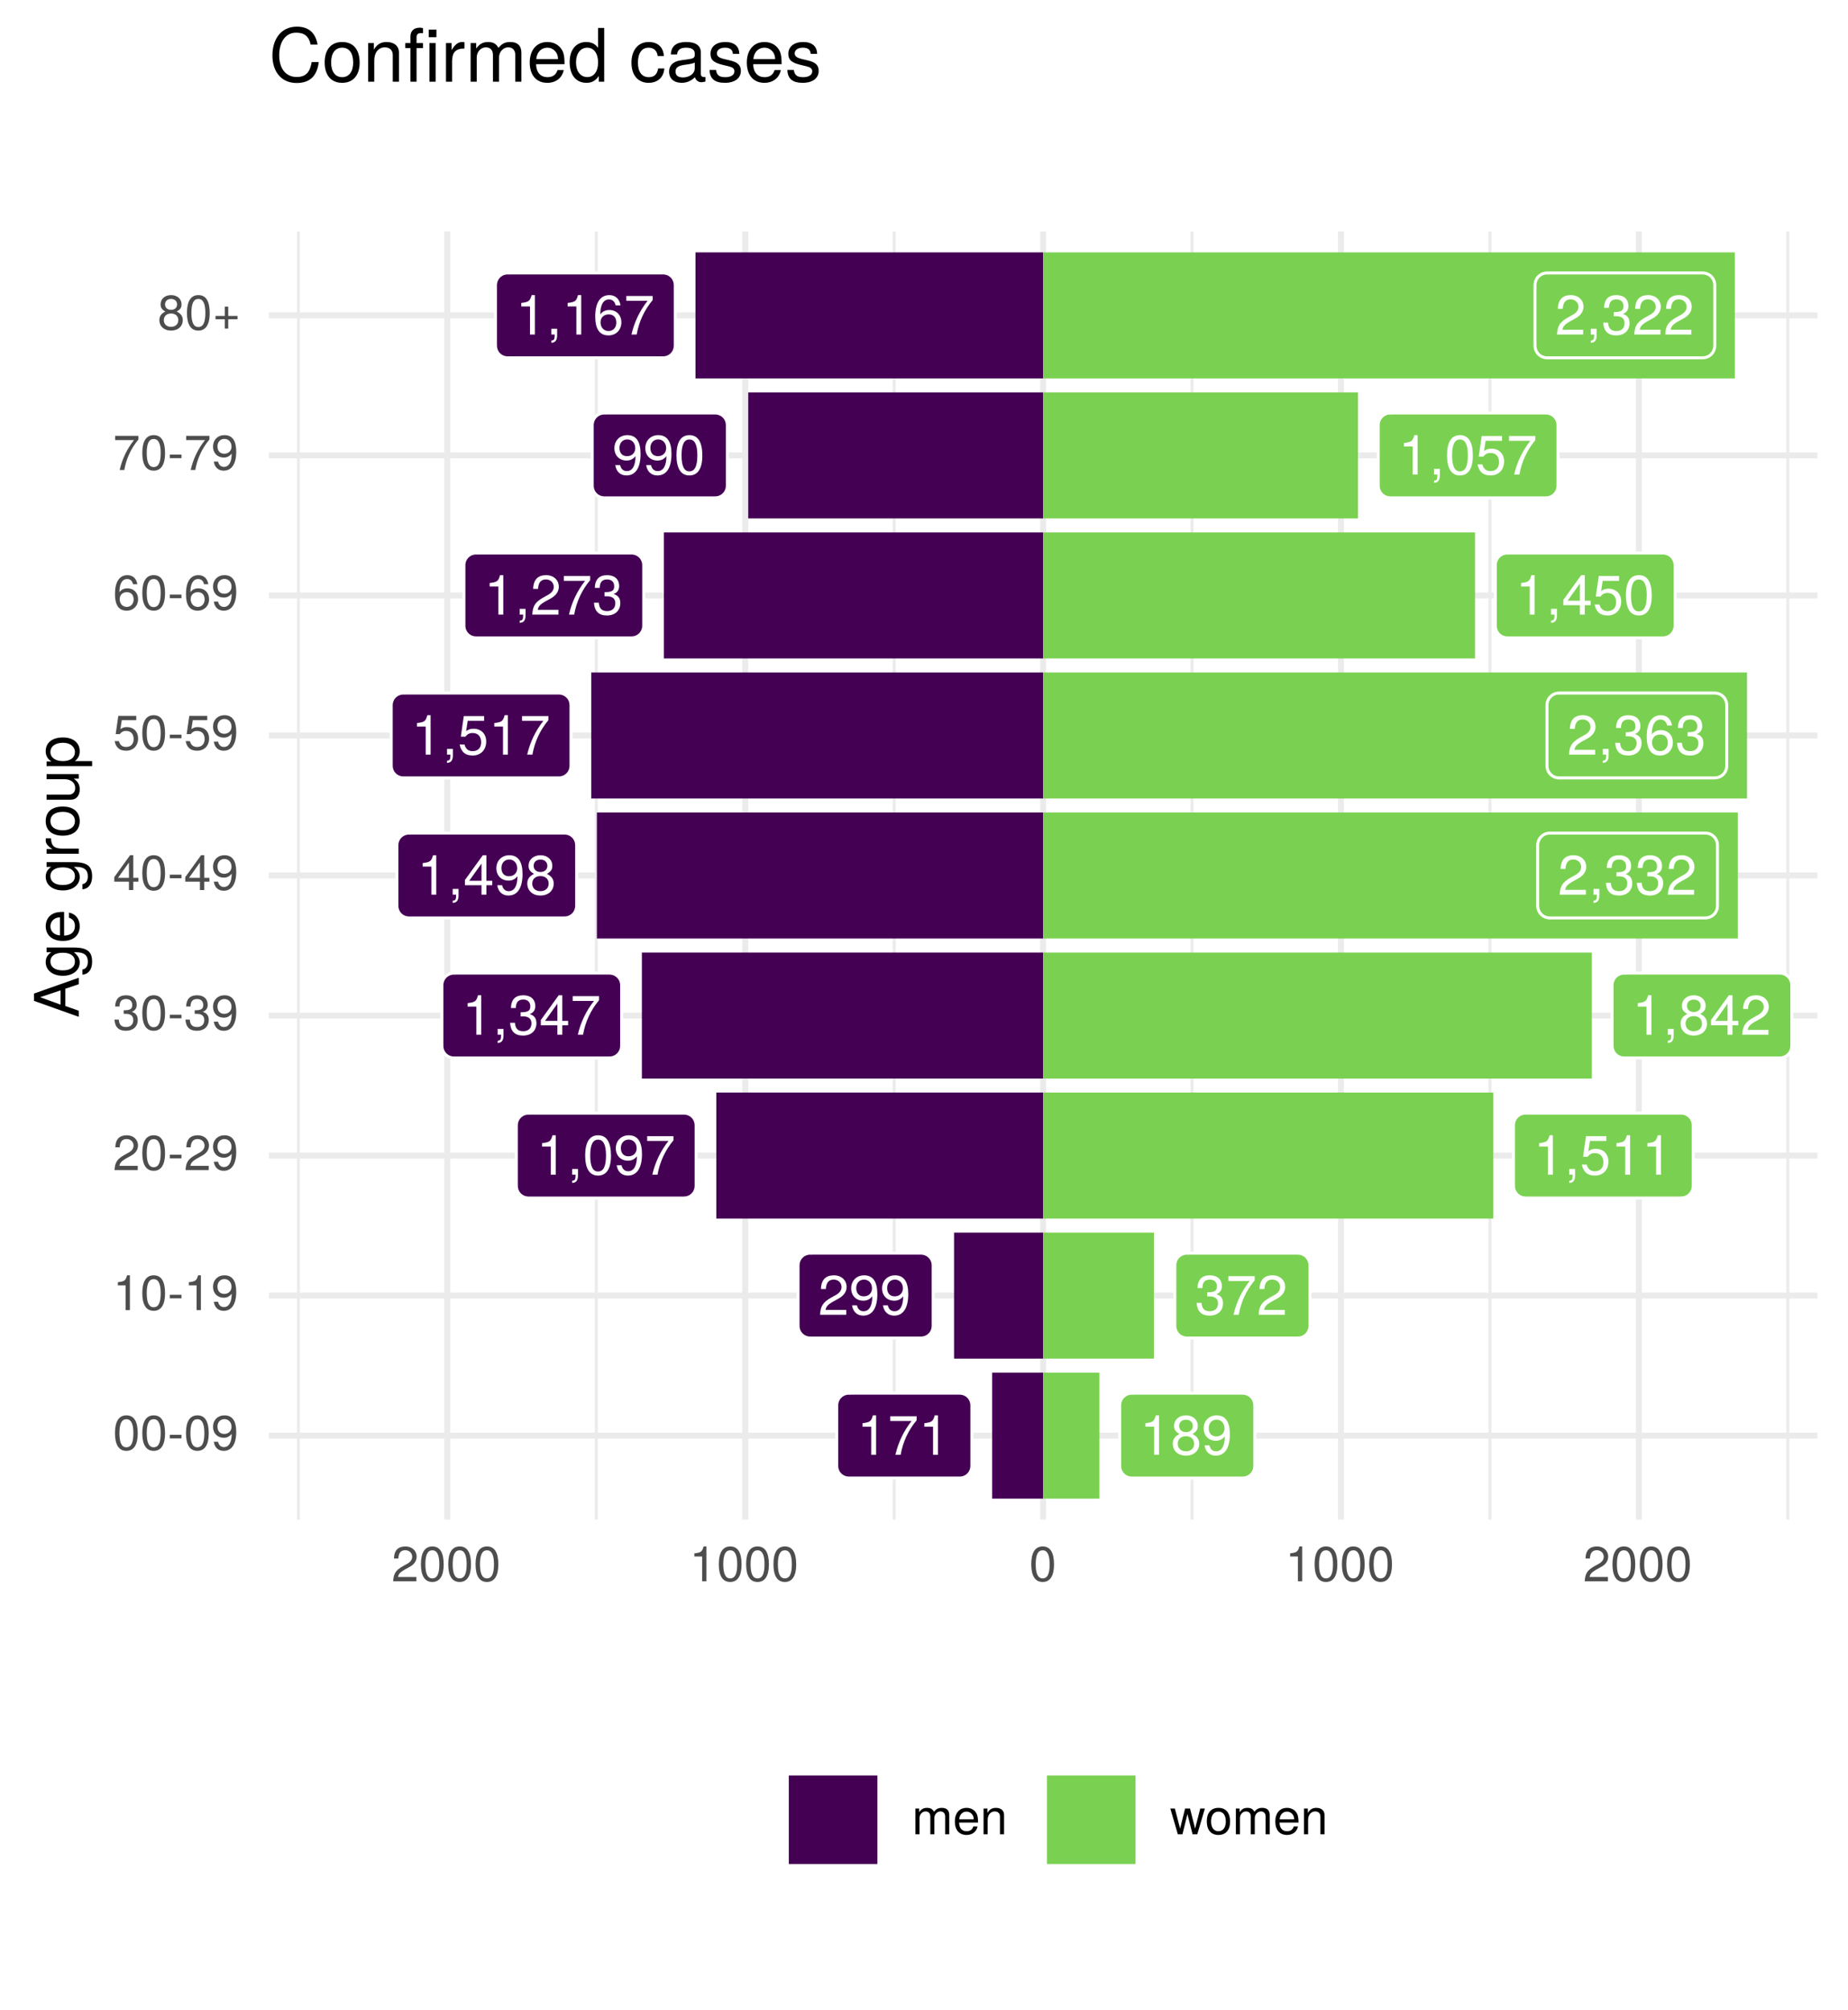 <?xml version="1.0" encoding="UTF-8"?>
<svg xmlns="http://www.w3.org/2000/svg" xmlns:xlink="http://www.w3.org/1999/xlink" width="331pt" height="360pt" viewBox="0 0 331 360" version="1.1">
<defs>
<g>
<symbol overflow="visible" id="glyph0-0">
<path style="stroke:none;" d=""/>
</symbol>
<symbol overflow="visible" id="glyph0-1">
<path style="stroke:none;" d="M 3.453 0 L 3.453 -7.062 L 2.875 -7.062 C 2.562 -5.969 2.375 -5.828 1.016 -5.656 L 1.016 -5.031 L 2.578 -5.031 L 2.578 0 Z M 3.453 0 "/>
</symbol>
<symbol overflow="visible" id="glyph0-2">
<path style="stroke:none;" d="M 5.172 -6.172 L 5.172 -6.906 L 0.453 -6.906 L 0.453 -6.047 L 4.266 -6.047 C 2.859 -4.266 1.875 -2.203 1.375 0 L 2.312 0 C 2.703 -2.281 3.688 -4.406 5.172 -6.172 Z M 5.172 -6.172 "/>
</symbol>
<symbol overflow="visible" id="glyph0-3">
<path style="stroke:none;" d="M 5.109 -1.984 C 5.109 -2.781 4.703 -3.328 3.891 -3.719 C 4.625 -4.156 4.859 -4.516 4.859 -5.172 C 4.859 -6.281 3.984 -7.062 2.734 -7.062 C 1.5 -7.062 0.609 -6.281 0.609 -5.172 C 0.609 -4.516 0.859 -4.156 1.578 -3.719 C 0.766 -3.328 0.375 -2.781 0.375 -2 C 0.375 -0.703 1.344 0.156 2.734 0.156 C 4.125 0.156 5.109 -0.703 5.109 -1.984 Z M 3.969 -5.156 C 3.969 -4.5 3.469 -4.062 2.734 -4.062 C 2 -4.062 1.516 -4.5 1.516 -5.172 C 1.516 -5.844 2 -6.281 2.734 -6.281 C 3.484 -6.281 3.969 -5.844 3.969 -5.156 Z M 4.203 -1.984 C 4.203 -1.141 3.609 -0.625 2.719 -0.625 C 1.859 -0.625 1.266 -1.156 1.266 -1.984 C 1.266 -2.812 1.859 -3.328 2.734 -3.328 C 3.609 -3.328 4.203 -2.812 4.203 -1.984 Z M 4.203 -1.984 "/>
</symbol>
<symbol overflow="visible" id="glyph0-4">
<path style="stroke:none;" d="M 5.062 -3.688 C 5.062 -5.906 4.297 -7.062 2.688 -7.062 C 1.344 -7.062 0.375 -6.094 0.375 -4.719 C 0.375 -3.406 1.281 -2.516 2.547 -2.516 C 3.219 -2.516 3.703 -2.75 4.156 -3.297 C 4.156 -1.578 3.594 -0.625 2.594 -0.625 C 1.969 -0.625 1.547 -1.016 1.406 -1.688 L 0.531 -1.688 C 0.703 -0.531 1.453 0.156 2.531 0.156 C 4.188 0.156 5.062 -1.25 5.062 -3.688 Z M 4.109 -4.734 C 4.109 -3.875 3.5 -3.297 2.641 -3.297 C 1.797 -3.297 1.281 -3.844 1.281 -4.781 C 1.281 -5.688 1.875 -6.297 2.672 -6.297 C 3.5 -6.297 4.109 -5.656 4.109 -4.734 Z M 4.109 -4.734 "/>
</symbol>
<symbol overflow="visible" id="glyph0-5">
<path style="stroke:none;" d="M 5.094 -4.984 C 5.094 -6.188 4.156 -7.062 2.828 -7.062 C 1.391 -7.062 0.547 -6.312 0.5 -4.609 L 1.375 -4.609 C 1.438 -5.797 1.938 -6.297 2.797 -6.297 C 3.594 -6.297 4.188 -5.719 4.188 -4.969 C 4.188 -4.406 3.859 -3.938 3.234 -3.578 L 2.312 -3.062 C 0.844 -2.219 0.422 -1.547 0.344 0 L 5.031 0 L 5.031 -0.859 L 1.328 -0.859 C 1.406 -1.438 1.734 -1.812 2.594 -2.312 L 3.594 -2.859 C 4.578 -3.391 5.094 -4.125 5.094 -4.984 Z M 5.094 -4.984 "/>
</symbol>
<symbol overflow="visible" id="glyph0-6">
<path style="stroke:none;" d="M 5.031 -2.047 C 5.031 -2.906 4.688 -3.406 3.844 -3.688 C 4.5 -3.953 4.828 -4.406 4.828 -5.109 C 4.828 -6.328 4.016 -7.062 2.672 -7.062 C 1.25 -7.062 0.5 -6.281 0.469 -4.781 L 1.344 -4.781 C 1.359 -5.828 1.797 -6.297 2.688 -6.297 C 3.469 -6.297 3.938 -5.828 3.938 -5.094 C 3.938 -4.328 3.609 -4.016 2.203 -4.016 L 2.203 -3.281 L 2.672 -3.281 C 3.641 -3.281 4.141 -2.828 4.141 -2.047 C 4.141 -1.156 3.594 -0.625 2.672 -0.625 C 1.719 -0.625 1.25 -1.109 1.188 -2.125 L 0.312 -2.125 C 0.422 -0.562 1.203 0.156 2.641 0.156 C 4.094 0.156 5.031 -0.719 5.031 -2.047 Z M 5.031 -2.047 "/>
</symbol>
<symbol overflow="visible" id="glyph0-7">
<path style="stroke:none;" d="M 1.906 0.156 L 1.906 -1.031 L 0.859 -1.031 L 0.859 0 L 1.469 0 L 1.469 0.172 C 1.469 0.859 1.328 1.062 0.859 1.078 L 0.859 1.469 C 1.562 1.469 1.906 1.016 1.906 0.156 Z M 1.906 0.156 "/>
</symbol>
<symbol overflow="visible" id="glyph0-8">
<path style="stroke:none;" d="M 5.047 -3.391 C 5.047 -5.844 4.266 -7.062 2.734 -7.062 C 1.219 -7.062 0.422 -5.828 0.422 -3.453 C 0.422 -1.078 1.219 0.156 2.734 0.156 C 4.234 0.156 5.047 -1.078 5.047 -3.391 Z M 4.156 -3.469 C 4.156 -1.469 3.688 -0.578 2.719 -0.578 C 1.797 -0.578 1.328 -1.516 1.328 -3.438 C 1.328 -5.375 1.797 -6.281 2.734 -6.281 C 3.688 -6.281 4.156 -5.359 4.156 -3.469 Z M 4.156 -3.469 "/>
</symbol>
<symbol overflow="visible" id="glyph0-9">
<path style="stroke:none;" d="M 5.109 -2.344 C 5.109 -3.734 4.188 -4.641 2.828 -4.641 C 2.328 -4.641 1.938 -4.516 1.516 -4.219 L 1.797 -6.047 L 4.734 -6.047 L 4.734 -6.906 L 1.094 -6.906 L 0.562 -3.219 L 1.375 -3.219 C 1.781 -3.703 2.125 -3.875 2.672 -3.875 C 3.609 -3.875 4.203 -3.266 4.203 -2.219 C 4.203 -1.203 3.625 -0.625 2.672 -0.625 C 1.906 -0.625 1.438 -1.016 1.219 -1.812 L 0.344 -1.812 C 0.641 -0.406 1.438 0.156 2.688 0.156 C 4.109 0.156 5.109 -0.844 5.109 -2.344 Z M 5.109 -2.344 "/>
</symbol>
<symbol overflow="visible" id="glyph0-10">
<path style="stroke:none;" d="M 5.172 -1.688 L 5.172 -2.484 L 4.125 -2.484 L 4.125 -7.062 L 3.484 -7.062 L 0.281 -2.625 L 0.281 -1.688 L 3.25 -1.688 L 3.25 0 L 4.125 0 L 4.125 -1.688 Z M 3.25 -2.484 L 1.047 -2.484 L 3.25 -5.562 Z M 3.25 -2.484 "/>
</symbol>
<symbol overflow="visible" id="glyph0-11">
<path style="stroke:none;" d="M 5.109 -2.188 C 5.109 -3.5 4.203 -4.391 2.953 -4.391 C 2.25 -4.391 1.703 -4.125 1.328 -3.609 C 1.328 -5.328 1.891 -6.281 2.891 -6.281 C 3.516 -6.281 3.938 -5.891 4.078 -5.219 L 4.953 -5.219 C 4.781 -6.375 4.031 -7.062 2.953 -7.062 C 1.312 -7.062 0.422 -5.672 0.422 -3.219 C 0.422 -1.016 1.188 0.156 2.797 0.156 C 4.141 0.156 5.109 -0.812 5.109 -2.188 Z M 4.203 -2.125 C 4.203 -1.234 3.609 -0.625 2.812 -0.625 C 1.984 -0.625 1.375 -1.266 1.375 -2.172 C 1.375 -3.047 1.969 -3.609 2.844 -3.609 C 3.688 -3.609 4.203 -3.062 4.203 -2.125 Z M 4.203 -2.125 "/>
</symbol>
<symbol overflow="visible" id="glyph1-0">
<path style="stroke:none;" d=""/>
</symbol>
<symbol overflow="visible" id="glyph1-1">
<path style="stroke:none;" d="M 4.453 -3 C 4.453 -5.156 3.781 -6.234 2.422 -6.234 C 1.078 -6.234 0.375 -5.141 0.375 -3.047 C 0.375 -0.953 1.078 0.125 2.422 0.125 C 3.734 0.125 4.453 -0.953 4.453 -3 Z M 3.672 -3.062 C 3.672 -1.297 3.266 -0.516 2.406 -0.516 C 1.578 -0.516 1.172 -1.344 1.172 -3.047 C 1.172 -4.75 1.578 -5.547 2.422 -5.547 C 3.25 -5.547 3.672 -4.734 3.672 -3.062 Z M 3.672 -3.062 "/>
</symbol>
<symbol overflow="visible" id="glyph1-2">
<path style="stroke:none;" d="M 2.5 -2.109 L 2.5 -2.75 L 0.406 -2.75 L 0.406 -2.109 Z M 2.5 -2.109 "/>
</symbol>
<symbol overflow="visible" id="glyph1-3">
<path style="stroke:none;" d="M 4.484 -3.266 C 4.484 -5.219 3.797 -6.234 2.375 -6.234 C 1.188 -6.234 0.328 -5.391 0.328 -4.172 C 0.328 -3.016 1.125 -2.219 2.25 -2.219 C 2.844 -2.219 3.266 -2.438 3.672 -2.922 C 3.672 -1.406 3.172 -0.547 2.281 -0.547 C 1.734 -0.547 1.359 -0.891 1.234 -1.5 L 0.469 -1.5 C 0.609 -0.469 1.281 0.125 2.234 0.125 C 3.688 0.125 4.484 -1.109 4.484 -3.266 Z M 3.641 -4.188 C 3.641 -3.422 3.094 -2.906 2.344 -2.906 C 1.594 -2.906 1.125 -3.391 1.125 -4.234 C 1.125 -5.016 1.656 -5.562 2.359 -5.562 C 3.094 -5.562 3.641 -5 3.641 -4.188 Z M 3.641 -4.188 "/>
</symbol>
<symbol overflow="visible" id="glyph1-4">
<path style="stroke:none;" d="M 3.047 0 L 3.047 -6.234 L 2.547 -6.234 C 2.266 -5.281 2.094 -5.141 0.891 -5 L 0.891 -4.438 L 2.281 -4.438 L 2.281 0 Z M 3.047 0 "/>
</symbol>
<symbol overflow="visible" id="glyph1-5">
<path style="stroke:none;" d="M 4.5 -4.406 C 4.5 -5.469 3.672 -6.234 2.5 -6.234 C 1.219 -6.234 0.484 -5.594 0.438 -4.078 L 1.219 -4.078 C 1.281 -5.125 1.703 -5.562 2.469 -5.562 C 3.172 -5.562 3.703 -5.062 3.703 -4.391 C 3.703 -3.891 3.406 -3.469 2.859 -3.156 L 2.047 -2.703 C 0.75 -1.969 0.375 -1.375 0.297 0 L 4.453 0 L 4.453 -0.766 L 1.172 -0.766 C 1.25 -1.281 1.531 -1.594 2.297 -2.047 L 3.172 -2.531 C 4.047 -2.984 4.5 -3.641 4.5 -4.406 Z M 4.5 -4.406 "/>
</symbol>
<symbol overflow="visible" id="glyph1-6">
<path style="stroke:none;" d="M 4.453 -1.812 C 4.453 -2.562 4.141 -3.016 3.391 -3.266 C 3.969 -3.5 4.266 -3.891 4.266 -4.516 C 4.266 -5.594 3.547 -6.234 2.359 -6.234 C 1.109 -6.234 0.438 -5.547 0.406 -4.219 L 1.188 -4.219 C 1.203 -5.141 1.578 -5.562 2.375 -5.562 C 3.062 -5.562 3.469 -5.156 3.469 -4.5 C 3.469 -3.828 3.188 -3.547 1.938 -3.547 L 1.938 -2.906 L 2.359 -2.906 C 3.219 -2.906 3.656 -2.5 3.656 -1.797 C 3.656 -1.016 3.172 -0.547 2.359 -0.547 C 1.516 -0.547 1.109 -0.969 1.062 -1.875 L 0.281 -1.875 C 0.375 -0.5 1.062 0.125 2.344 0.125 C 3.625 0.125 4.453 -0.641 4.453 -1.812 Z M 4.453 -1.812 "/>
</symbol>
<symbol overflow="visible" id="glyph1-7">
<path style="stroke:none;" d="M 4.578 -1.5 L 4.578 -2.188 L 3.656 -2.188 L 3.656 -6.234 L 3.078 -6.234 L 0.25 -2.312 L 0.25 -1.5 L 2.875 -1.5 L 2.875 0 L 3.656 0 L 3.656 -1.5 Z M 2.875 -2.188 L 0.922 -2.188 L 2.875 -4.922 Z M 2.875 -2.188 "/>
</symbol>
<symbol overflow="visible" id="glyph1-8">
<path style="stroke:none;" d="M 4.516 -2.062 C 4.516 -3.297 3.688 -4.109 2.5 -4.109 C 2.062 -4.109 1.703 -4 1.344 -3.734 L 1.594 -5.344 L 4.188 -5.344 L 4.188 -6.109 L 0.969 -6.109 L 0.5 -2.844 L 1.219 -2.844 C 1.578 -3.266 1.875 -3.422 2.359 -3.422 C 3.188 -3.422 3.719 -2.891 3.719 -1.969 C 3.719 -1.062 3.203 -0.547 2.359 -0.547 C 1.688 -0.547 1.266 -0.891 1.078 -1.594 L 0.312 -1.594 C 0.562 -0.359 1.266 0.125 2.375 0.125 C 3.641 0.125 4.516 -0.75 4.516 -2.062 Z M 4.516 -2.062 "/>
</symbol>
<symbol overflow="visible" id="glyph1-9">
<path style="stroke:none;" d="M 4.516 -1.938 C 4.516 -3.094 3.719 -3.875 2.609 -3.875 C 1.984 -3.875 1.5 -3.641 1.172 -3.188 C 1.172 -4.703 1.672 -5.547 2.562 -5.547 C 3.109 -5.547 3.484 -5.203 3.609 -4.609 L 4.375 -4.609 C 4.234 -5.625 3.562 -6.234 2.609 -6.234 C 1.156 -6.234 0.375 -5.016 0.375 -2.844 C 0.375 -0.891 1.047 0.125 2.469 0.125 C 3.656 0.125 4.516 -0.719 4.516 -1.938 Z M 3.719 -1.875 C 3.719 -1.094 3.188 -0.547 2.484 -0.547 C 1.766 -0.547 1.219 -1.125 1.219 -1.922 C 1.219 -2.688 1.734 -3.188 2.5 -3.188 C 3.25 -3.188 3.719 -2.703 3.719 -1.875 Z M 3.719 -1.875 "/>
</symbol>
<symbol overflow="visible" id="glyph1-10">
<path style="stroke:none;" d="M 4.578 -5.453 L 4.578 -6.109 L 0.406 -6.109 L 0.406 -5.344 L 3.781 -5.344 C 2.531 -3.781 1.656 -1.953 1.219 0 L 2.047 0 C 2.391 -2.016 3.266 -3.891 4.578 -5.453 Z M 4.578 -5.453 "/>
</symbol>
<symbol overflow="visible" id="glyph1-11">
<path style="stroke:none;" d="M 4.516 -1.766 C 4.516 -2.453 4.156 -2.938 3.438 -3.281 C 4.078 -3.672 4.297 -3.984 4.297 -4.578 C 4.297 -5.547 3.531 -6.234 2.422 -6.234 C 1.312 -6.234 0.547 -5.547 0.547 -4.578 C 0.547 -4 0.75 -3.672 1.391 -3.281 C 0.672 -2.938 0.328 -2.453 0.328 -1.766 C 0.328 -0.625 1.188 0.125 2.422 0.125 C 3.656 0.125 4.516 -0.625 4.516 -1.766 Z M 3.5 -4.562 C 3.5 -3.969 3.062 -3.594 2.422 -3.594 C 1.766 -3.594 1.344 -3.969 1.344 -4.562 C 1.344 -5.156 1.766 -5.547 2.422 -5.547 C 3.078 -5.547 3.5 -5.156 3.5 -4.562 Z M 3.719 -1.75 C 3.719 -1.016 3.188 -0.547 2.406 -0.547 C 1.641 -0.547 1.125 -1.016 1.125 -1.75 C 1.125 -2.484 1.641 -2.938 2.422 -2.938 C 3.188 -2.938 3.719 -2.484 3.719 -1.75 Z M 3.719 -1.75 "/>
</symbol>
<symbol overflow="visible" id="glyph1-12">
<path style="stroke:none;" d="M 4.547 -1.906 L 4.547 -2.5 L 2.875 -2.5 L 2.875 -4.172 L 2.266 -4.172 L 2.266 -2.5 L 0.594 -2.5 L 0.594 -1.906 L 2.266 -1.906 L 2.266 -0.234 L 2.875 -0.234 L 2.875 -1.906 Z M 4.547 -1.906 "/>
</symbol>
<symbol overflow="visible" id="glyph1-13">
<path style="stroke:none;" d="M 6.688 0 L 6.688 -3.453 C 6.688 -4.281 6.234 -4.734 5.359 -4.734 C 4.75 -4.734 4.375 -4.562 3.953 -4.031 C 3.672 -4.531 3.312 -4.734 2.703 -4.734 C 2.094 -4.734 1.688 -4.516 1.297 -3.953 L 1.297 -4.609 L 0.625 -4.609 L 0.625 0 L 1.359 0 L 1.359 -2.891 C 1.359 -3.562 1.844 -4.094 2.438 -4.094 C 2.984 -4.094 3.297 -3.766 3.297 -3.172 L 3.297 0 L 4.016 0 L 4.016 -2.891 C 4.016 -3.562 4.516 -4.094 5.109 -4.094 C 5.641 -4.094 5.953 -3.75 5.953 -3.172 L 5.953 0 Z M 6.688 0 "/>
</symbol>
<symbol overflow="visible" id="glyph1-14">
<path style="stroke:none;" d="M 4.516 -2.094 C 4.516 -2.766 4.453 -3.188 4.328 -3.531 C 4.031 -4.281 3.328 -4.734 2.469 -4.734 C 1.172 -4.734 0.359 -3.797 0.359 -2.281 C 0.359 -0.766 1.156 0.125 2.453 0.125 C 3.5 0.125 4.234 -0.469 4.422 -1.406 L 3.672 -1.406 C 3.469 -0.797 3.062 -0.547 2.469 -0.547 C 1.703 -0.547 1.141 -1.031 1.125 -2.094 Z M 3.734 -2.75 C 3.734 -2.75 3.734 -2.703 3.719 -2.688 L 1.141 -2.688 C 1.203 -3.516 1.719 -4.062 2.453 -4.062 C 3.172 -4.062 3.734 -3.469 3.734 -2.75 Z M 3.734 -2.75 "/>
</symbol>
<symbol overflow="visible" id="glyph1-15">
<path style="stroke:none;" d="M 4.281 0 L 4.281 -3.484 C 4.281 -4.25 3.719 -4.734 2.828 -4.734 C 2.141 -4.734 1.703 -4.484 1.297 -3.828 L 1.297 -4.609 L 0.609 -4.609 L 0.609 0 L 1.344 0 L 1.344 -2.547 C 1.344 -3.484 1.859 -4.094 2.609 -4.094 C 3.188 -4.094 3.547 -3.75 3.547 -3.188 L 3.547 0 Z M 4.281 0 "/>
</symbol>
<symbol overflow="visible" id="glyph1-16">
<path style="stroke:none;" d="M 6.234 -4.609 L 5.406 -4.609 L 4.484 -1.016 L 3.578 -4.609 L 2.688 -4.609 L 1.797 -1.016 L 0.859 -4.609 L 0.047 -4.609 L 1.391 0 L 2.219 0 L 3.109 -3.609 L 4.031 0 L 4.875 0 Z M 6.234 -4.609 "/>
</symbol>
<symbol overflow="visible" id="glyph1-17">
<path style="stroke:none;" d="M 4.484 -2.266 C 4.484 -3.859 3.719 -4.734 2.391 -4.734 C 1.094 -4.734 0.312 -3.859 0.312 -2.312 C 0.312 -0.75 1.094 0.125 2.406 0.125 C 3.688 0.125 4.484 -0.75 4.484 -2.266 Z M 3.719 -2.281 C 3.719 -1.203 3.203 -0.547 2.406 -0.547 C 1.578 -0.547 1.078 -1.188 1.078 -2.312 C 1.078 -3.406 1.578 -4.062 2.406 -4.062 C 3.234 -4.062 3.719 -3.422 3.719 -2.281 Z M 3.719 -2.281 "/>
</symbol>
<symbol overflow="visible" id="glyph2-0">
<path style="stroke:none;" d=""/>
</symbol>
<symbol overflow="visible" id="glyph2-1">
<path style="stroke:none;" d="M 0 -7.188 L -8.016 -4.359 L -8.016 -3.047 L 0 -0.188 L 0 -1.281 L -2.406 -2.125 L -2.406 -5.219 L 0 -6.031 Z M -3.266 -4.922 L -3.266 -2.375 L -6.922 -3.703 Z M -3.266 -4.922 "/>
</symbol>
<symbol overflow="visible" id="glyph2-2">
<path style="stroke:none;" d="M -0.953 -5.375 L -5.766 -5.375 L -5.766 -4.531 L -4.922 -4.531 C -5.609 -4.062 -5.922 -3.516 -5.922 -2.766 C -5.922 -1.312 -4.703 -0.312 -2.828 -0.312 C -1.016 -0.312 0.172 -1.344 0.172 -2.688 C 0.172 -3.422 -0.141 -3.922 -0.875 -4.531 L -0.484 -4.531 C 1.047 -4.531 1.625 -3.906 1.625 -2.844 C 1.625 -2.109 1.359 -1.547 0.656 -1.438 L 0.656 -0.5 C 1.75 -0.609 2.391 -1.453 2.391 -2.812 C 2.391 -4.609 1.594 -5.375 -0.953 -5.375 Z M -2.844 -4.438 C -1.469 -4.438 -0.688 -3.844 -0.688 -2.875 C -0.688 -1.875 -1.484 -1.281 -2.875 -1.281 C -4.266 -1.281 -5.078 -1.891 -5.078 -2.875 C -5.078 -3.859 -4.25 -4.438 -2.844 -4.438 Z M -2.844 -4.438 "/>
</symbol>
<symbol overflow="visible" id="glyph2-3">
<path style="stroke:none;" d="M -2.625 -5.641 C -3.453 -5.641 -3.984 -5.578 -4.406 -5.406 C -5.359 -5.031 -5.922 -4.156 -5.922 -3.078 C -5.922 -1.469 -4.734 -0.438 -2.844 -0.438 C -0.953 -0.438 0.172 -1.438 0.172 -3.062 C 0.172 -4.375 -0.578 -5.297 -1.75 -5.516 L -1.75 -4.594 C -0.984 -4.344 -0.688 -3.828 -0.688 -3.094 C -0.688 -2.141 -1.297 -1.422 -2.625 -1.391 Z M -3.438 -4.656 C -3.438 -4.656 -3.391 -4.656 -3.359 -4.656 L -3.359 -1.422 C -4.391 -1.5 -5.078 -2.141 -5.078 -3.062 C -5.078 -3.969 -4.328 -4.656 -3.438 -4.656 Z M -3.438 -4.656 "/>
</symbol>
<symbol overflow="visible" id="glyph2-4">
<path style="stroke:none;" d=""/>
</symbol>
<symbol overflow="visible" id="glyph2-5">
<path style="stroke:none;" d="M -4.969 -3.531 L -5.891 -3.531 C -5.922 -3.375 -5.922 -3.297 -5.922 -3.172 C -5.922 -2.578 -5.578 -2.141 -4.719 -1.609 L -5.766 -1.609 L -5.766 -0.766 L 0 -0.766 L 0 -1.688 L -2.984 -1.688 C -4.297 -1.688 -4.938 -2.109 -4.969 -3.531 Z M -4.969 -3.531 "/>
</symbol>
<symbol overflow="visible" id="glyph2-6">
<path style="stroke:none;" d="M -2.844 -5.609 C -4.828 -5.609 -5.922 -4.656 -5.922 -2.984 C -5.922 -1.375 -4.812 -0.391 -2.875 -0.391 C -0.953 -0.391 0.172 -1.359 0.172 -3 C 0.172 -4.625 -0.953 -5.609 -2.844 -5.609 Z M -2.844 -4.656 C -1.5 -4.656 -0.688 -4.016 -0.688 -3 C -0.688 -1.984 -1.484 -1.359 -2.875 -1.359 C -4.266 -1.359 -5.078 -1.984 -5.078 -3 C -5.078 -4.031 -4.281 -4.656 -2.844 -4.656 Z M -2.844 -4.656 "/>
</symbol>
<symbol overflow="visible" id="glyph2-7">
<path style="stroke:none;" d="M 0 -5.297 L -5.766 -5.297 L -5.766 -4.391 L -2.578 -4.391 C -1.406 -4.391 -0.641 -3.766 -0.641 -2.812 C -0.641 -2.094 -1.078 -1.625 -1.766 -1.625 L -5.766 -1.625 L -5.766 -0.719 L -1.406 -0.719 C -0.453 -0.719 0.172 -1.438 0.172 -2.547 C 0.172 -3.406 -0.125 -3.938 -0.891 -4.484 L 0 -4.484 Z M 0 -5.297 "/>
</symbol>
<symbol overflow="visible" id="glyph2-8">
<path style="stroke:none;" d="M -2.828 -5.75 C -4.766 -5.75 -5.922 -4.812 -5.922 -3.281 C -5.922 -2.5 -5.578 -1.875 -4.891 -1.438 L -5.766 -1.438 L -5.766 -0.609 L 2.391 -0.609 L 2.391 -1.516 L -0.688 -1.516 C -0.094 -2 0.172 -2.547 0.172 -3.281 C 0.172 -4.781 -0.984 -5.75 -2.828 -5.75 Z M -2.844 -4.797 C -1.547 -4.797 -0.688 -4.125 -0.688 -3.125 C -0.688 -2.156 -1.484 -1.516 -2.844 -1.516 C -4.188 -1.516 -5.078 -2.156 -5.078 -3.125 C -5.078 -4.141 -4.219 -4.797 -2.844 -4.797 Z M -2.844 -4.797 "/>
</symbol>
<symbol overflow="visible" id="glyph3-0">
<path style="stroke:none;" d=""/>
</symbol>
<symbol overflow="visible" id="glyph3-1">
<path style="stroke:none;" d="M 8.938 -3.516 L 7.672 -3.516 C 7.375 -1.688 6.609 -0.844 4.984 -0.844 C 3.078 -0.844 1.859 -2.312 1.859 -4.719 C 1.859 -7.188 3.031 -8.781 4.891 -8.781 C 6.391 -8.781 7.188 -8.109 7.484 -6.641 L 8.734 -6.641 C 8.359 -8.75 7.141 -9.859 5.031 -9.859 C 2.109 -9.859 0.641 -7.516 0.641 -4.703 C 0.641 -1.891 2.156 0.234 4.984 0.234 C 7.328 0.234 8.641 -1 8.938 -3.516 Z M 8.938 -3.516 "/>
</symbol>
<symbol overflow="visible" id="glyph3-2">
<path style="stroke:none;" d="M 6.734 -3.406 C 6.734 -5.797 5.578 -7.109 3.594 -7.109 C 1.656 -7.109 0.469 -5.781 0.469 -3.453 C 0.469 -1.141 1.641 0.203 3.609 0.203 C 5.547 0.203 6.734 -1.141 6.734 -3.406 Z M 5.578 -3.422 C 5.578 -1.797 4.812 -0.812 3.609 -0.812 C 2.375 -0.812 1.625 -1.781 1.625 -3.453 C 1.625 -5.125 2.375 -6.094 3.609 -6.094 C 4.844 -6.094 5.578 -5.141 5.578 -3.422 Z M 5.578 -3.422 "/>
</symbol>
<symbol overflow="visible" id="glyph3-3">
<path style="stroke:none;" d="M 6.438 0 L 6.438 -5.234 C 6.438 -6.375 5.578 -7.109 4.234 -7.109 C 3.203 -7.109 2.547 -6.719 1.938 -5.75 L 1.938 -6.922 L 0.922 -6.922 L 0.922 0 L 2.016 0 L 2.016 -3.812 C 2.016 -5.234 2.781 -6.156 3.906 -6.156 C 4.781 -6.156 5.328 -5.625 5.328 -4.797 L 5.328 0 Z M 6.438 0 "/>
</symbol>
<symbol overflow="visible" id="glyph3-4">
<path style="stroke:none;" d="M 3.406 -6.016 L 3.406 -6.922 L 2.25 -6.922 L 2.25 -8 C 2.25 -8.469 2.516 -8.703 3.031 -8.703 C 3.109 -8.703 3.156 -8.703 3.406 -8.688 L 3.406 -9.594 C 3.156 -9.656 3.016 -9.672 2.781 -9.672 C 1.766 -9.672 1.156 -9.078 1.156 -8.094 L 1.156 -6.922 L 0.234 -6.922 L 0.234 -6.016 L 1.156 -6.016 L 1.156 0 L 2.25 0 L 2.25 -6.016 Z M 5.672 0 L 5.672 -6.922 L 4.562 -6.922 L 4.562 0 Z M 5.812 -7.969 L 5.812 -9.328 L 4.438 -9.328 L 4.438 -7.969 Z M 5.812 -7.969 "/>
</symbol>
<symbol overflow="visible" id="glyph3-5">
<path style="stroke:none;" d="M 4.234 -5.953 L 4.234 -7.078 C 4.047 -7.109 3.969 -7.109 3.812 -7.109 C 3.109 -7.109 2.562 -6.688 1.922 -5.672 L 1.922 -6.922 L 0.922 -6.922 L 0.922 0 L 2.016 0 L 2.016 -3.594 C 2.016 -5.156 2.531 -5.922 4.234 -5.953 Z M 4.234 -5.953 "/>
</symbol>
<symbol overflow="visible" id="glyph3-6">
<path style="stroke:none;" d="M 10.031 0 L 10.031 -5.188 C 10.031 -6.438 9.344 -7.109 8.047 -7.109 C 7.125 -7.109 6.578 -6.844 5.922 -6.062 C 5.516 -6.797 4.969 -7.109 4.062 -7.109 C 3.141 -7.109 2.531 -6.766 1.938 -5.938 L 1.938 -6.922 L 0.938 -6.922 L 0.938 0 L 2.031 0 L 2.031 -4.344 C 2.031 -5.344 2.766 -6.156 3.656 -6.156 C 4.469 -6.156 4.938 -5.656 4.938 -4.766 L 4.938 0 L 6.031 0 L 6.031 -4.344 C 6.031 -5.344 6.766 -6.156 7.672 -6.156 C 8.469 -6.156 8.938 -5.641 8.938 -4.766 L 8.938 0 Z M 10.031 0 "/>
</symbol>
<symbol overflow="visible" id="glyph3-7">
<path style="stroke:none;" d="M 6.766 -3.141 C 6.766 -4.141 6.688 -4.781 6.5 -5.297 C 6.047 -6.438 4.984 -7.109 3.703 -7.109 C 1.766 -7.109 0.531 -5.688 0.531 -3.422 C 0.531 -1.156 1.734 0.203 3.672 0.203 C 5.25 0.203 6.344 -0.703 6.625 -2.094 L 5.516 -2.094 C 5.219 -1.188 4.594 -0.812 3.703 -0.812 C 2.562 -0.812 1.703 -1.562 1.672 -3.141 Z M 5.594 -4.125 C 5.594 -4.125 5.594 -4.062 5.578 -4.047 L 1.703 -4.047 C 1.797 -5.266 2.578 -6.094 3.688 -6.094 C 4.766 -6.094 5.594 -5.203 5.594 -4.125 Z M 5.594 -4.125 "/>
</symbol>
<symbol overflow="visible" id="glyph3-8">
<path style="stroke:none;" d="M 6.531 0 L 6.531 -9.625 L 5.438 -9.625 L 5.438 -6.047 C 4.984 -6.75 4.234 -7.109 3.312 -7.109 C 1.516 -7.109 0.344 -5.734 0.344 -3.531 C 0.344 -1.188 1.484 0.203 3.359 0.203 C 4.297 0.203 4.969 -0.156 5.562 -1.016 L 5.562 0 Z M 5.438 -3.438 C 5.438 -1.828 4.672 -0.828 3.516 -0.828 C 2.297 -0.828 1.484 -1.844 1.484 -3.453 C 1.484 -5.062 2.297 -6.094 3.5 -6.094 C 4.688 -6.094 5.438 -5.031 5.438 -3.438 Z M 5.438 -3.438 "/>
</symbol>
<symbol overflow="visible" id="glyph3-9">
<path style="stroke:none;" d=""/>
</symbol>
<symbol overflow="visible" id="glyph3-10">
<path style="stroke:none;" d="M 6.297 -2.375 L 5.188 -2.375 C 5 -1.266 4.438 -0.812 3.5 -0.812 C 2.281 -0.812 1.562 -1.75 1.562 -3.391 C 1.562 -5.125 2.266 -6.094 3.469 -6.094 C 4.391 -6.094 4.984 -5.562 5.109 -4.594 L 6.219 -4.594 C 6.094 -6.281 5.031 -7.109 3.484 -7.109 C 1.625 -7.109 0.406 -5.688 0.406 -3.391 C 0.406 -1.156 1.594 0.203 3.469 0.203 C 5.125 0.203 6.172 -0.797 6.297 -2.375 Z M 6.297 -2.375 "/>
</symbol>
<symbol overflow="visible" id="glyph3-11">
<path style="stroke:none;" d="M 7.062 -0.031 L 7.062 -0.859 C 6.938 -0.828 6.891 -0.828 6.828 -0.828 C 6.438 -0.828 6.234 -1.031 6.234 -1.375 L 6.234 -5.234 C 6.234 -6.453 5.328 -7.109 3.625 -7.109 C 1.953 -7.109 0.922 -6.469 0.859 -4.875 L 1.969 -4.875 C 2.062 -5.719 2.562 -6.094 3.594 -6.094 C 4.578 -6.094 5.141 -5.734 5.141 -5.062 L 5.141 -4.781 C 5.141 -4.312 4.859 -4.125 3.984 -4.016 C 2.422 -3.812 2.188 -3.766 1.766 -3.594 C 0.969 -3.266 0.547 -2.641 0.547 -1.797 C 0.547 -0.547 1.422 0.203 2.828 0.203 C 3.703 0.203 4.562 -0.172 5.172 -0.812 C 5.297 -0.297 5.766 0.094 6.312 0.094 C 6.531 0.094 6.703 0.062 7.062 -0.031 Z M 5.141 -2.391 C 5.141 -1.406 4.125 -0.766 3.062 -0.766 C 2.203 -0.766 1.703 -1.062 1.703 -1.828 C 1.703 -2.547 2.188 -2.859 3.359 -3.031 C 4.531 -3.188 4.766 -3.25 5.141 -3.422 Z M 5.141 -2.391 "/>
</symbol>
<symbol overflow="visible" id="glyph3-12">
<path style="stroke:none;" d="M 6.062 -1.938 C 6.062 -2.969 5.484 -3.484 4.109 -3.812 L 3.047 -4.062 C 2.156 -4.281 1.766 -4.562 1.766 -5.062 C 1.766 -5.688 2.344 -6.094 3.234 -6.094 C 4.125 -6.094 4.594 -5.719 4.625 -4.984 L 5.781 -4.984 C 5.766 -6.344 4.875 -7.109 3.281 -7.109 C 1.656 -7.109 0.625 -6.281 0.625 -5 C 0.625 -3.922 1.172 -3.406 2.812 -3.016 L 3.844 -2.766 C 4.609 -2.578 4.906 -2.344 4.906 -1.844 C 4.906 -1.203 4.266 -0.812 3.297 -0.812 C 2.312 -0.812 1.75 -1.062 1.609 -2.109 L 0.453 -2.109 C 0.5 -0.516 1.406 0.203 3.203 0.203 C 4.953 0.203 6.062 -0.609 6.062 -1.938 Z M 6.062 -1.938 "/>
</symbol>
</g>
<clipPath id="clip1">
  <path d="M 53 41.438 L 54 41.438 L 54 272.172 L 53 272.172 Z M 53 41.438 "/>
</clipPath>
<clipPath id="clip2">
  <path d="M 106 41.438 L 108 41.438 L 108 272.172 L 106 272.172 Z M 106 41.438 "/>
</clipPath>
<clipPath id="clip3">
  <path d="M 159 41.438 L 161 41.438 L 161 272.172 L 159 272.172 Z M 159 41.438 "/>
</clipPath>
<clipPath id="clip4">
  <path d="M 213 41.438 L 214 41.438 L 214 272.172 L 213 272.172 Z M 213 41.438 "/>
</clipPath>
<clipPath id="clip5">
  <path d="M 266 41.438 L 268 41.438 L 268 272.172 L 266 272.172 Z M 266 41.438 "/>
</clipPath>
<clipPath id="clip6">
  <path d="M 319 41.438 L 321 41.438 L 321 272.172 L 319 272.172 Z M 319 41.438 "/>
</clipPath>
<clipPath id="clip7">
  <path d="M 48.152 256 L 325.523 256 L 325.523 258 L 48.152 258 Z M 48.152 256 "/>
</clipPath>
<clipPath id="clip8">
  <path d="M 48.152 231 L 325.523 231 L 325.523 233 L 48.152 233 Z M 48.152 231 "/>
</clipPath>
<clipPath id="clip9">
  <path d="M 48.152 206 L 325.523 206 L 325.523 208 L 48.152 208 Z M 48.152 206 "/>
</clipPath>
<clipPath id="clip10">
  <path d="M 48.152 181 L 325.523 181 L 325.523 183 L 48.152 183 Z M 48.152 181 "/>
</clipPath>
<clipPath id="clip11">
  <path d="M 48.152 156 L 325.523 156 L 325.523 158 L 48.152 158 Z M 48.152 156 "/>
</clipPath>
<clipPath id="clip12">
  <path d="M 48.152 131 L 325.523 131 L 325.523 133 L 48.152 133 Z M 48.152 131 "/>
</clipPath>
<clipPath id="clip13">
  <path d="M 48.152 106 L 325.523 106 L 325.523 108 L 48.152 108 Z M 48.152 106 "/>
</clipPath>
<clipPath id="clip14">
  <path d="M 48.152 81 L 325.523 81 L 325.523 83 L 48.152 83 Z M 48.152 81 "/>
</clipPath>
<clipPath id="clip15">
  <path d="M 48.152 55 L 325.523 55 L 325.523 58 L 48.152 58 Z M 48.152 55 "/>
</clipPath>
<clipPath id="clip16">
  <path d="M 79 41.438 L 81 41.438 L 81 272.172 L 79 272.172 Z M 79 41.438 "/>
</clipPath>
<clipPath id="clip17">
  <path d="M 132 41.438 L 135 41.438 L 135 272.172 L 132 272.172 Z M 132 41.438 "/>
</clipPath>
<clipPath id="clip18">
  <path d="M 186 41.438 L 188 41.438 L 188 272.172 L 186 272.172 Z M 186 41.438 "/>
</clipPath>
<clipPath id="clip19">
  <path d="M 239 41.438 L 241 41.438 L 241 272.172 L 239 272.172 Z M 239 41.438 "/>
</clipPath>
<clipPath id="clip20">
  <path d="M 293 41.438 L 295 41.438 L 295 272.172 L 293 272.172 Z M 293 41.438 "/>
</clipPath>
</defs>
<g id="surface95">
<rect x="0" y="0" width="331" height="360" style="fill:rgb(100%,100%,100%);fill-opacity:1;stroke:none;"/>
<g clip-path="url(#clip1)" clip-rule="nonzero">
<path style="fill:none;stroke-width:0.533;stroke-linecap:butt;stroke-linejoin:round;stroke:rgb(92.157%,92.157%,92.157%);stroke-opacity:1;stroke-miterlimit:10;" d="M 53.449 272.172 L 53.449 41.438 "/>
</g>
<g clip-path="url(#clip2)" clip-rule="nonzero">
<path style="fill:none;stroke-width:0.533;stroke-linecap:butt;stroke-linejoin:round;stroke:rgb(92.157%,92.157%,92.157%);stroke-opacity:1;stroke-miterlimit:10;" d="M 106.805 272.172 L 106.805 41.438 "/>
</g>
<g clip-path="url(#clip3)" clip-rule="nonzero">
<path style="fill:none;stroke-width:0.533;stroke-linecap:butt;stroke-linejoin:round;stroke:rgb(92.157%,92.157%,92.157%);stroke-opacity:1;stroke-miterlimit:10;" d="M 160.16 272.172 L 160.16 41.438 "/>
</g>
<g clip-path="url(#clip4)" clip-rule="nonzero">
<path style="fill:none;stroke-width:0.533;stroke-linecap:butt;stroke-linejoin:round;stroke:rgb(92.157%,92.157%,92.157%);stroke-opacity:1;stroke-miterlimit:10;" d="M 213.512 272.172 L 213.512 41.438 "/>
</g>
<g clip-path="url(#clip5)" clip-rule="nonzero">
<path style="fill:none;stroke-width:0.533;stroke-linecap:butt;stroke-linejoin:round;stroke:rgb(92.157%,92.157%,92.157%);stroke-opacity:1;stroke-miterlimit:10;" d="M 266.867 272.172 L 266.867 41.438 "/>
</g>
<g clip-path="url(#clip6)" clip-rule="nonzero">
<path style="fill:none;stroke-width:0.533;stroke-linecap:butt;stroke-linejoin:round;stroke:rgb(92.157%,92.157%,92.157%);stroke-opacity:1;stroke-miterlimit:10;" d="M 320.223 272.172 L 320.223 41.438 "/>
</g>
<g clip-path="url(#clip7)" clip-rule="nonzero">
<path style="fill:none;stroke-width:1.067;stroke-linecap:butt;stroke-linejoin:round;stroke:rgb(92.157%,92.157%,92.157%);stroke-opacity:1;stroke-miterlimit:10;" d="M 48.152 257.125 L 325.52 257.125 "/>
</g>
<g clip-path="url(#clip8)" clip-rule="nonzero">
<path style="fill:none;stroke-width:1.067;stroke-linecap:butt;stroke-linejoin:round;stroke:rgb(92.157%,92.157%,92.157%);stroke-opacity:1;stroke-miterlimit:10;" d="M 48.152 232.043 L 325.52 232.043 "/>
</g>
<g clip-path="url(#clip9)" clip-rule="nonzero">
<path style="fill:none;stroke-width:1.067;stroke-linecap:butt;stroke-linejoin:round;stroke:rgb(92.157%,92.157%,92.157%);stroke-opacity:1;stroke-miterlimit:10;" d="M 48.152 206.965 L 325.52 206.965 "/>
</g>
<g clip-path="url(#clip10)" clip-rule="nonzero">
<path style="fill:none;stroke-width:1.067;stroke-linecap:butt;stroke-linejoin:round;stroke:rgb(92.157%,92.157%,92.157%);stroke-opacity:1;stroke-miterlimit:10;" d="M 48.152 181.887 L 325.52 181.887 "/>
</g>
<g clip-path="url(#clip11)" clip-rule="nonzero">
<path style="fill:none;stroke-width:1.067;stroke-linecap:butt;stroke-linejoin:round;stroke:rgb(92.157%,92.157%,92.157%);stroke-opacity:1;stroke-miterlimit:10;" d="M 48.152 156.805 L 325.52 156.805 "/>
</g>
<g clip-path="url(#clip12)" clip-rule="nonzero">
<path style="fill:none;stroke-width:1.067;stroke-linecap:butt;stroke-linejoin:round;stroke:rgb(92.157%,92.157%,92.157%);stroke-opacity:1;stroke-miterlimit:10;" d="M 48.152 131.727 L 325.52 131.727 "/>
</g>
<g clip-path="url(#clip13)" clip-rule="nonzero">
<path style="fill:none;stroke-width:1.067;stroke-linecap:butt;stroke-linejoin:round;stroke:rgb(92.157%,92.157%,92.157%);stroke-opacity:1;stroke-miterlimit:10;" d="M 48.152 106.645 L 325.52 106.645 "/>
</g>
<g clip-path="url(#clip14)" clip-rule="nonzero">
<path style="fill:none;stroke-width:1.067;stroke-linecap:butt;stroke-linejoin:round;stroke:rgb(92.157%,92.157%,92.157%);stroke-opacity:1;stroke-miterlimit:10;" d="M 48.152 81.566 L 325.52 81.566 "/>
</g>
<g clip-path="url(#clip15)" clip-rule="nonzero">
<path style="fill:none;stroke-width:1.067;stroke-linecap:butt;stroke-linejoin:round;stroke:rgb(92.157%,92.157%,92.157%);stroke-opacity:1;stroke-miterlimit:10;" d="M 48.152 56.484 L 325.52 56.484 "/>
</g>
<g clip-path="url(#clip16)" clip-rule="nonzero">
<path style="fill:none;stroke-width:1.067;stroke-linecap:butt;stroke-linejoin:round;stroke:rgb(92.157%,92.157%,92.157%);stroke-opacity:1;stroke-miterlimit:10;" d="M 80.125 272.172 L 80.125 41.438 "/>
</g>
<g clip-path="url(#clip17)" clip-rule="nonzero">
<path style="fill:none;stroke-width:1.067;stroke-linecap:butt;stroke-linejoin:round;stroke:rgb(92.157%,92.157%,92.157%);stroke-opacity:1;stroke-miterlimit:10;" d="M 133.48 272.172 L 133.48 41.438 "/>
</g>
<g clip-path="url(#clip18)" clip-rule="nonzero">
<path style="fill:none;stroke-width:1.067;stroke-linecap:butt;stroke-linejoin:round;stroke:rgb(92.157%,92.157%,92.157%);stroke-opacity:1;stroke-miterlimit:10;" d="M 186.836 272.172 L 186.836 41.438 "/>
</g>
<g clip-path="url(#clip19)" clip-rule="nonzero">
<path style="fill:none;stroke-width:1.067;stroke-linecap:butt;stroke-linejoin:round;stroke:rgb(92.157%,92.157%,92.157%);stroke-opacity:1;stroke-miterlimit:10;" d="M 240.191 272.172 L 240.191 41.438 "/>
</g>
<g clip-path="url(#clip20)" clip-rule="nonzero">
<path style="fill:none;stroke-width:1.067;stroke-linecap:butt;stroke-linejoin:round;stroke:rgb(92.157%,92.157%,92.157%);stroke-opacity:1;stroke-miterlimit:10;" d="M 293.547 272.172 L 293.547 41.438 "/>
</g>
<path style=" stroke:none;fill-rule:nonzero;fill:rgb(26.667%,0.392%,32.941%);fill-opacity:1;" d="M 177.711 268.41 L 186.836 268.41 L 186.836 245.84 L 177.711 245.84 Z M 177.711 268.41 "/>
<path style=" stroke:none;fill-rule:nonzero;fill:rgb(47.843%,81.961%,31.765%);fill-opacity:1;" d="M 186.836 268.41 L 196.922 268.41 L 196.922 245.84 L 186.836 245.84 Z M 186.836 268.41 "/>
<path style=" stroke:none;fill-rule:nonzero;fill:rgb(26.667%,0.392%,32.941%);fill-opacity:1;" d="M 170.883 243.332 L 186.836 243.332 L 186.836 220.762 L 170.883 220.762 Z M 170.883 243.332 "/>
<path style=" stroke:none;fill-rule:nonzero;fill:rgb(47.843%,81.961%,31.765%);fill-opacity:1;" d="M 186.836 243.332 L 206.684 243.332 L 206.684 220.762 L 186.836 220.762 Z M 186.836 243.332 "/>
<path style=" stroke:none;fill-rule:nonzero;fill:rgb(26.667%,0.392%,32.941%);fill-opacity:1;" d="M 128.305 218.25 L 186.836 218.25 L 186.836 195.68 L 128.305 195.68 Z M 128.305 218.25 "/>
<path style=" stroke:none;fill-rule:nonzero;fill:rgb(47.843%,81.961%,31.765%);fill-opacity:1;" d="M 186.836 218.25 L 267.453 218.25 L 267.453 195.68 L 186.836 195.68 Z M 186.836 218.25 "/>
<path style=" stroke:none;fill-rule:nonzero;fill:rgb(26.667%,0.392%,32.941%);fill-opacity:1;" d="M 114.969 193.172 L 186.836 193.172 L 186.836 170.602 L 114.969 170.602 Z M 114.969 193.172 "/>
<path style=" stroke:none;fill-rule:nonzero;fill:rgb(47.843%,81.961%,31.765%);fill-opacity:1;" d="M 186.836 193.172 L 285.117 193.172 L 285.117 170.602 L 186.836 170.602 Z M 186.836 193.172 "/>
<path style=" stroke:none;fill-rule:nonzero;fill:rgb(26.667%,0.392%,32.941%);fill-opacity:1;" d="M 106.91 168.09 L 186.836 168.09 L 186.836 145.52 L 106.91 145.52 Z M 106.91 168.09 "/>
<path style=" stroke:none;fill-rule:nonzero;fill:rgb(47.843%,81.961%,31.765%);fill-opacity:1;" d="M 186.836 168.09 L 311.258 168.09 L 311.258 145.52 L 186.836 145.52 Z M 186.836 168.09 "/>
<path style=" stroke:none;fill-rule:nonzero;fill:rgb(26.667%,0.392%,32.941%);fill-opacity:1;" d="M 105.898 143.012 L 186.836 143.012 L 186.836 120.441 L 105.898 120.441 Z M 105.898 143.012 "/>
<path style=" stroke:none;fill-rule:nonzero;fill:rgb(47.843%,81.961%,31.765%);fill-opacity:1;" d="M 186.836 143.012 L 312.914 143.012 L 312.914 120.441 L 186.836 120.441 Z M 186.836 143.012 "/>
<path style=" stroke:none;fill-rule:nonzero;fill:rgb(26.667%,0.392%,32.941%);fill-opacity:1;" d="M 118.914 117.93 L 186.836 117.93 L 186.836 95.359 L 118.914 95.359 Z M 118.914 117.93 "/>
<path style=" stroke:none;fill-rule:nonzero;fill:rgb(47.843%,81.961%,31.765%);fill-opacity:1;" d="M 186.836 117.93 L 264.199 117.93 L 264.199 95.359 L 186.836 95.359 Z M 186.836 117.93 "/>
<path style=" stroke:none;fill-rule:nonzero;fill:rgb(26.667%,0.392%,32.941%);fill-opacity:1;" d="M 134.016 92.852 L 186.836 92.852 L 186.836 70.281 L 134.016 70.281 Z M 134.016 92.852 "/>
<path style=" stroke:none;fill-rule:nonzero;fill:rgb(47.843%,81.961%,31.765%);fill-opacity:1;" d="M 186.836 92.852 L 243.23 92.852 L 243.23 70.281 L 186.836 70.281 Z M 186.836 92.852 "/>
<path style=" stroke:none;fill-rule:nonzero;fill:rgb(26.667%,0.392%,32.941%);fill-opacity:1;" d="M 124.57 67.773 L 186.836 67.773 L 186.836 45.203 L 124.57 45.203 Z M 124.57 67.773 "/>
<path style=" stroke:none;fill-rule:nonzero;fill:rgb(47.843%,81.961%,31.765%);fill-opacity:1;" d="M 186.836 67.773 L 310.727 67.773 L 310.727 45.203 L 186.836 45.203 Z M 186.836 67.773 "/>
<path style="fill-rule:nonzero;fill:rgb(26.667%,0.392%,32.941%);fill-opacity:1;stroke-width:0.533;stroke-linecap:round;stroke-linejoin:round;stroke:rgb(100%,100%,100%);stroke-opacity:1;stroke-miterlimit:10;" d="M 152.027 264.723 L 171.91 264.723 L 171.82 264.723 L 172.168 264.707 L 172.512 264.641 L 172.836 264.516 L 173.137 264.344 L 173.406 264.121 L 173.637 263.863 L 173.82 263.566 L 173.957 263.25 L 174.043 262.91 L 174.07 262.562 L 174.07 251.684 L 174.043 251.336 L 173.957 251 L 173.82 250.68 L 173.637 250.387 L 173.406 250.125 L 173.137 249.906 L 172.836 249.734 L 172.512 249.609 L 172.168 249.539 L 171.91 249.523 L 152.027 249.523 L 152.289 249.539 L 151.941 249.527 L 151.598 249.566 L 151.262 249.664 L 150.949 249.812 L 150.664 250.012 L 150.414 250.25 L 150.203 250.531 L 150.043 250.836 L 149.934 251.168 L 149.875 251.512 L 149.871 251.684 L 149.871 262.562 L 149.875 262.391 L 149.875 262.738 L 149.934 263.082 L 150.043 263.41 L 150.203 263.719 L 150.414 263.996 L 150.664 264.238 L 150.949 264.434 L 151.262 264.582 L 151.598 264.68 L 151.941 264.723 Z M 152.027 264.723 "/>
<g style="fill:rgb(100%,100%,100%);fill-opacity:1;">
  <use xlink:href="#glyph0-1" x="153.469" y="260.557"/>
  <use xlink:href="#glyph0-2" x="159.006" y="260.557"/>
  <use xlink:href="#glyph0-1" x="164.543" y="260.557"/>
</g>
<path style="fill-rule:nonzero;fill:rgb(47.843%,81.961%,31.765%);fill-opacity:1;stroke-width:0.533;stroke-linecap:round;stroke-linejoin:round;stroke:rgb(100%,100%,100%);stroke-opacity:1;stroke-miterlimit:10;" d="M 202.707 264.723 L 222.586 264.723 L 222.5 264.723 L 222.848 264.707 L 223.188 264.641 L 223.512 264.516 L 223.812 264.344 L 224.082 264.121 L 224.312 263.863 L 224.5 263.566 L 224.637 263.25 L 224.719 262.91 L 224.746 262.562 L 224.746 251.684 L 224.719 251.336 L 224.637 251 L 224.5 250.68 L 224.312 250.387 L 224.082 250.125 L 223.812 249.906 L 223.512 249.734 L 223.188 249.609 L 222.848 249.539 L 222.586 249.523 L 202.707 249.523 L 202.965 249.539 L 202.621 249.527 L 202.273 249.566 L 201.941 249.664 L 201.625 249.812 L 201.34 250.012 L 201.09 250.25 L 200.879 250.531 L 200.719 250.836 L 200.609 251.168 L 200.555 251.512 L 200.547 251.684 L 200.547 262.562 L 200.555 262.391 L 200.555 262.738 L 200.609 263.082 L 200.719 263.41 L 200.879 263.719 L 201.09 263.996 L 201.34 264.238 L 201.625 264.434 L 201.941 264.582 L 202.273 264.68 L 202.621 264.723 Z M 202.707 264.723 "/>
<g style="fill:rgb(100%,100%,100%);fill-opacity:1;">
  <use xlink:href="#glyph0-1" x="204.145" y="260.557"/>
  <use xlink:href="#glyph0-3" x="209.682" y="260.557"/>
  <use xlink:href="#glyph0-4" x="215.219" y="260.557"/>
</g>
<path style="fill-rule:nonzero;fill:rgb(26.667%,0.392%,32.941%);fill-opacity:1;stroke-width:0.533;stroke-linecap:round;stroke-linejoin:round;stroke:rgb(100%,100%,100%);stroke-opacity:1;stroke-miterlimit:10;" d="M 145.102 239.645 L 164.98 239.645 L 164.895 239.645 L 165.242 239.629 L 165.582 239.559 L 165.906 239.438 L 166.207 239.262 L 166.477 239.043 L 166.707 238.781 L 166.895 238.488 L 167.031 238.168 L 167.113 237.832 L 167.141 237.484 L 167.141 226.605 L 167.113 226.258 L 167.031 225.922 L 166.895 225.602 L 166.707 225.309 L 166.477 225.047 L 166.207 224.828 L 165.906 224.652 L 165.582 224.531 L 165.242 224.461 L 164.98 224.445 L 145.102 224.445 L 145.363 224.461 L 145.016 224.445 L 144.668 224.488 L 144.336 224.586 L 144.023 224.734 L 143.734 224.93 L 143.484 225.172 L 143.277 225.449 L 143.113 225.758 L 143.004 226.086 L 142.949 226.43 L 142.941 226.605 L 142.941 237.484 L 142.949 237.312 L 142.949 237.66 L 143.004 238 L 143.113 238.332 L 143.277 238.641 L 143.484 238.918 L 143.734 239.156 L 144.023 239.355 L 144.336 239.504 L 144.668 239.602 L 145.016 239.645 Z M 145.102 239.645 "/>
<g style="fill:rgb(100%,100%,100%);fill-opacity:1;">
  <use xlink:href="#glyph0-5" x="146.543" y="235.475"/>
  <use xlink:href="#glyph0-4" x="152.08" y="235.475"/>
  <use xlink:href="#glyph0-4" x="157.617" y="235.475"/>
</g>
<path style="fill-rule:nonzero;fill:rgb(47.843%,81.961%,31.765%);fill-opacity:1;stroke-width:0.533;stroke-linecap:round;stroke-linejoin:round;stroke:rgb(100%,100%,100%);stroke-opacity:1;stroke-miterlimit:10;" d="M 212.586 239.645 L 232.465 239.645 L 232.379 239.645 L 232.727 239.629 L 233.066 239.559 L 233.391 239.438 L 233.691 239.262 L 233.961 239.043 L 234.191 238.781 L 234.379 238.488 L 234.512 238.168 L 234.598 237.832 L 234.625 237.484 L 234.625 226.605 L 234.598 226.258 L 234.512 225.922 L 234.379 225.602 L 234.191 225.309 L 233.961 225.047 L 233.691 224.828 L 233.391 224.652 L 233.066 224.531 L 232.727 224.461 L 232.465 224.445 L 212.586 224.445 L 212.844 224.461 L 212.496 224.445 L 212.152 224.488 L 211.82 224.586 L 211.504 224.734 L 211.219 224.93 L 210.969 225.172 L 210.758 225.449 L 210.598 225.758 L 210.488 226.086 L 210.43 226.43 L 210.426 226.605 L 210.426 237.484 L 210.43 237.312 L 210.43 237.66 L 210.488 238 L 210.598 238.332 L 210.758 238.641 L 210.969 238.918 L 211.219 239.156 L 211.504 239.355 L 211.82 239.504 L 212.152 239.602 L 212.496 239.645 Z M 212.586 239.645 "/>
<g style="fill:rgb(100%,100%,100%);fill-opacity:1;">
  <use xlink:href="#glyph0-6" x="214.023" y="235.475"/>
  <use xlink:href="#glyph0-2" x="219.561" y="235.475"/>
  <use xlink:href="#glyph0-5" x="225.098" y="235.475"/>
</g>
<path style="fill-rule:nonzero;fill:rgb(26.667%,0.392%,32.941%);fill-opacity:1;stroke-width:0.533;stroke-linecap:round;stroke-linejoin:round;stroke:rgb(100%,100%,100%);stroke-opacity:1;stroke-miterlimit:10;" d="M 94.645 214.566 L 122.523 214.566 L 122.438 214.562 L 122.781 214.551 L 123.125 214.48 L 123.449 214.355 L 123.75 214.184 L 124.02 213.961 L 124.25 213.703 L 124.434 213.41 L 124.57 213.09 L 124.656 212.75 L 124.684 212.406 L 124.684 201.523 L 124.656 201.18 L 124.57 200.84 L 124.434 200.52 L 124.25 200.227 L 124.02 199.969 L 123.75 199.746 L 123.449 199.574 L 123.125 199.449 L 122.781 199.379 L 122.523 199.363 L 94.645 199.363 L 94.902 199.379 L 94.555 199.367 L 94.211 199.41 L 93.875 199.504 L 93.562 199.652 L 93.277 199.852 L 93.027 200.094 L 92.816 200.371 L 92.656 200.68 L 92.547 201.008 L 92.488 201.352 L 92.484 201.523 L 92.484 212.406 L 92.488 212.23 L 92.488 212.578 L 92.547 212.922 L 92.656 213.25 L 92.816 213.559 L 93.027 213.836 L 93.277 214.078 L 93.562 214.273 L 93.875 214.426 L 94.211 214.52 L 94.555 214.562 Z M 94.645 214.566 "/>
<g style="fill:rgb(100%,100%,100%);fill-opacity:1;">
  <use xlink:href="#glyph0-1" x="96.082" y="210.396"/>
  <use xlink:href="#glyph0-7" x="101.619" y="210.396"/>
  <use xlink:href="#glyph0-8" x="104.388" y="210.396"/>
  <use xlink:href="#glyph0-4" x="109.925" y="210.396"/>
  <use xlink:href="#glyph0-2" x="115.462" y="210.396"/>
</g>
<path style="fill-rule:nonzero;fill:rgb(47.843%,81.961%,31.765%);fill-opacity:1;stroke-width:0.533;stroke-linecap:round;stroke-linejoin:round;stroke:rgb(100%,100%,100%);stroke-opacity:1;stroke-miterlimit:10;" d="M 273.238 214.566 L 301.117 214.566 L 301.031 214.562 L 301.379 214.551 L 301.719 214.48 L 302.043 214.355 L 302.344 214.184 L 302.613 213.961 L 302.844 213.703 L 303.031 213.41 L 303.168 213.09 L 303.25 212.75 L 303.277 212.406 L 303.277 201.523 L 303.25 201.18 L 303.168 200.84 L 303.031 200.52 L 302.844 200.227 L 302.613 199.969 L 302.344 199.746 L 302.043 199.574 L 301.719 199.449 L 301.379 199.379 L 301.117 199.363 L 273.238 199.363 L 273.496 199.379 L 273.152 199.367 L 272.805 199.41 L 272.473 199.504 L 272.156 199.652 L 271.871 199.852 L 271.621 200.094 L 271.41 200.371 L 271.25 200.68 L 271.141 201.008 L 271.086 201.352 L 271.078 201.523 L 271.078 212.406 L 271.086 212.23 L 271.086 212.578 L 271.141 212.922 L 271.25 213.25 L 271.41 213.559 L 271.621 213.836 L 271.871 214.078 L 272.156 214.273 L 272.473 214.426 L 272.805 214.52 L 273.152 214.562 Z M 273.238 214.566 "/>
<g style="fill:rgb(100%,100%,100%);fill-opacity:1;">
  <use xlink:href="#glyph0-1" x="274.676" y="210.396"/>
  <use xlink:href="#glyph0-7" x="280.213" y="210.396"/>
  <use xlink:href="#glyph0-9" x="282.981" y="210.396"/>
  <use xlink:href="#glyph0-1" x="288.519" y="210.396"/>
  <use xlink:href="#glyph0-1" x="294.056" y="210.396"/>
</g>
<path style="fill-rule:nonzero;fill:rgb(26.667%,0.392%,32.941%);fill-opacity:1;stroke-width:0.533;stroke-linecap:round;stroke-linejoin:round;stroke:rgb(100%,100%,100%);stroke-opacity:1;stroke-miterlimit:10;" d="M 81.305 189.484 L 109.184 189.484 L 109.098 189.484 L 109.445 189.469 L 109.785 189.398 L 110.109 189.277 L 110.41 189.102 L 110.68 188.883 L 110.91 188.621 L 111.098 188.328 L 111.234 188.008 L 111.316 187.672 L 111.344 187.324 L 111.344 176.445 L 111.316 176.098 L 111.234 175.762 L 111.098 175.441 L 110.91 175.148 L 110.68 174.887 L 110.41 174.668 L 110.109 174.492 L 109.785 174.371 L 109.445 174.301 L 109.184 174.285 L 81.305 174.285 L 81.562 174.301 L 81.219 174.285 L 80.871 174.328 L 80.539 174.426 L 80.223 174.574 L 79.938 174.773 L 79.688 175.012 L 79.477 175.289 L 79.316 175.598 L 79.207 175.93 L 79.152 176.27 L 79.145 176.445 L 79.145 187.324 L 79.152 187.152 L 79.152 187.5 L 79.207 187.844 L 79.316 188.172 L 79.477 188.48 L 79.688 188.758 L 79.938 189 L 80.223 189.195 L 80.539 189.344 L 80.871 189.441 L 81.219 189.484 Z M 81.305 189.484 "/>
<g style="fill:rgb(100%,100%,100%);fill-opacity:1;">
  <use xlink:href="#glyph0-1" x="82.742" y="185.318"/>
  <use xlink:href="#glyph0-7" x="88.279" y="185.318"/>
  <use xlink:href="#glyph0-6" x="91.048" y="185.318"/>
  <use xlink:href="#glyph0-10" x="96.585" y="185.318"/>
  <use xlink:href="#glyph0-2" x="102.122" y="185.318"/>
</g>
<path style="fill-rule:nonzero;fill:rgb(47.843%,81.961%,31.765%);fill-opacity:1;stroke-width:0.533;stroke-linecap:round;stroke-linejoin:round;stroke:rgb(100%,100%,100%);stroke-opacity:1;stroke-miterlimit:10;" d="M 290.898 189.484 L 318.777 189.484 L 318.691 189.484 L 319.039 189.469 L 319.379 189.398 L 319.703 189.277 L 320.004 189.102 L 320.273 188.883 L 320.504 188.621 L 320.691 188.328 L 320.828 188.008 L 320.91 187.672 L 320.938 187.324 L 320.938 176.445 L 320.91 176.098 L 320.828 175.762 L 320.691 175.441 L 320.504 175.148 L 320.273 174.887 L 320.004 174.668 L 319.703 174.492 L 319.379 174.371 L 319.039 174.301 L 318.777 174.285 L 290.898 174.285 L 291.156 174.301 L 290.812 174.285 L 290.465 174.328 L 290.133 174.426 L 289.816 174.574 L 289.531 174.773 L 289.281 175.012 L 289.07 175.289 L 288.91 175.598 L 288.801 175.93 L 288.746 176.27 L 288.738 176.445 L 288.738 187.324 L 288.746 187.152 L 288.746 187.5 L 288.801 187.844 L 288.91 188.172 L 289.07 188.48 L 289.281 188.758 L 289.531 189 L 289.816 189.195 L 290.133 189.344 L 290.465 189.441 L 290.812 189.484 Z M 290.898 189.484 "/>
<g style="fill:rgb(100%,100%,100%);fill-opacity:1;">
  <use xlink:href="#glyph0-1" x="292.336" y="185.318"/>
  <use xlink:href="#glyph0-7" x="297.873" y="185.318"/>
  <use xlink:href="#glyph0-3" x="300.642" y="185.318"/>
  <use xlink:href="#glyph0-10" x="306.179" y="185.318"/>
  <use xlink:href="#glyph0-5" x="311.716" y="185.318"/>
</g>
<path style="fill-rule:nonzero;fill:rgb(26.667%,0.392%,32.941%);fill-opacity:1;stroke-width:0.533;stroke-linecap:round;stroke-linejoin:round;stroke:rgb(100%,100%,100%);stroke-opacity:1;stroke-miterlimit:10;" d="M 73.246 164.406 L 101.129 164.406 L 101.039 164.402 L 101.387 164.391 L 101.727 164.32 L 102.055 164.195 L 102.355 164.023 L 102.625 163.805 L 102.855 163.543 L 103.039 163.25 L 103.176 162.93 L 103.258 162.59 L 103.289 162.246 L 103.289 151.363 L 103.258 151.02 L 103.176 150.68 L 103.039 150.363 L 102.855 150.066 L 102.625 149.809 L 102.355 149.586 L 102.055 149.414 L 101.727 149.289 L 101.387 149.223 L 101.129 149.207 L 73.246 149.207 L 73.508 149.223 L 73.16 149.207 L 72.816 149.25 L 72.48 149.344 L 72.168 149.496 L 71.883 149.691 L 71.629 149.934 L 71.422 150.211 L 71.262 150.52 L 71.148 150.848 L 71.094 151.191 L 71.086 151.363 L 71.086 162.246 L 71.094 162.07 L 71.094 162.418 L 71.148 162.762 L 71.262 163.094 L 71.422 163.398 L 71.629 163.676 L 71.883 163.918 L 72.168 164.117 L 72.48 164.266 L 72.816 164.363 L 73.16 164.402 Z M 73.246 164.406 "/>
<g style="fill:rgb(100%,100%,100%);fill-opacity:1;">
  <use xlink:href="#glyph0-1" x="74.688" y="160.236"/>
  <use xlink:href="#glyph0-7" x="80.225" y="160.236"/>
  <use xlink:href="#glyph0-10" x="82.993" y="160.236"/>
  <use xlink:href="#glyph0-4" x="88.53" y="160.236"/>
  <use xlink:href="#glyph0-3" x="94.067" y="160.236"/>
</g>
<path style="fill-rule:nonzero;fill:rgb(47.843%,81.961%,31.765%);fill-opacity:1;stroke-width:0.533;stroke-linecap:round;stroke-linejoin:round;stroke:rgb(100%,100%,100%);stroke-opacity:1;stroke-miterlimit:10;" d="M 277.578 164.406 L 305.461 164.406 L 305.371 164.402 L 305.719 164.391 L 306.062 164.32 L 306.387 164.195 L 306.688 164.023 L 306.957 163.805 L 307.188 163.543 L 307.371 163.25 L 307.508 162.93 L 307.594 162.59 L 307.621 162.246 L 307.621 151.363 L 307.594 151.02 L 307.508 150.68 L 307.371 150.363 L 307.188 150.066 L 306.957 149.809 L 306.688 149.586 L 306.387 149.414 L 306.062 149.289 L 305.719 149.223 L 305.461 149.207 L 277.578 149.207 L 277.84 149.223 L 277.492 149.207 L 277.148 149.25 L 276.812 149.344 L 276.5 149.496 L 276.215 149.691 L 275.965 149.934 L 275.754 150.211 L 275.594 150.52 L 275.484 150.848 L 275.426 151.191 L 275.418 151.363 L 275.418 162.246 L 275.426 162.07 L 275.426 162.418 L 275.484 162.762 L 275.594 163.094 L 275.754 163.398 L 275.965 163.676 L 276.215 163.918 L 276.5 164.117 L 276.812 164.266 L 277.148 164.363 L 277.492 164.402 Z M 277.578 164.406 "/>
<g style="fill:rgb(100%,100%,100%);fill-opacity:1;">
  <use xlink:href="#glyph0-5" x="279.02" y="160.236"/>
  <use xlink:href="#glyph0-7" x="284.557" y="160.236"/>
  <use xlink:href="#glyph0-6" x="287.325" y="160.236"/>
  <use xlink:href="#glyph0-6" x="292.862" y="160.236"/>
  <use xlink:href="#glyph0-5" x="298.399" y="160.236"/>
</g>
<path style="fill-rule:nonzero;fill:rgb(26.667%,0.392%,32.941%);fill-opacity:1;stroke-width:0.533;stroke-linecap:round;stroke-linejoin:round;stroke:rgb(100%,100%,100%);stroke-opacity:1;stroke-miterlimit:10;" d="M 72.234 139.324 L 100.113 139.324 L 100.027 139.324 L 100.375 139.309 L 100.715 139.238 L 101.039 139.117 L 101.34 138.941 L 101.609 138.723 L 101.84 138.465 L 102.027 138.168 L 102.164 137.848 L 102.246 137.512 L 102.273 137.164 L 102.273 126.285 L 102.246 125.938 L 102.164 125.602 L 102.027 125.281 L 101.84 124.988 L 101.609 124.727 L 101.34 124.508 L 101.039 124.336 L 100.715 124.211 L 100.375 124.141 L 100.113 124.125 L 72.234 124.125 L 72.492 124.141 L 72.148 124.129 L 71.801 124.168 L 71.469 124.266 L 71.152 124.414 L 70.867 124.613 L 70.617 124.852 L 70.406 125.133 L 70.246 125.438 L 70.137 125.77 L 70.082 126.113 L 70.074 126.285 L 70.074 137.164 L 70.082 136.992 L 70.082 137.34 L 70.137 137.684 L 70.246 138.012 L 70.406 138.32 L 70.617 138.598 L 70.867 138.84 L 71.152 139.035 L 71.469 139.184 L 71.801 139.281 L 72.148 139.324 Z M 72.234 139.324 "/>
<g style="fill:rgb(100%,100%,100%);fill-opacity:1;">
  <use xlink:href="#glyph0-1" x="73.672" y="135.158"/>
  <use xlink:href="#glyph0-7" x="79.209" y="135.158"/>
  <use xlink:href="#glyph0-9" x="81.978" y="135.158"/>
  <use xlink:href="#glyph0-1" x="87.515" y="135.158"/>
  <use xlink:href="#glyph0-2" x="93.052" y="135.158"/>
</g>
<path style="fill-rule:nonzero;fill:rgb(47.843%,81.961%,31.765%);fill-opacity:1;stroke-width:0.533;stroke-linecap:round;stroke-linejoin:round;stroke:rgb(100%,100%,100%);stroke-opacity:1;stroke-miterlimit:10;" d="M 279.246 139.324 L 307.125 139.324 L 307.039 139.324 L 307.387 139.309 L 307.727 139.238 L 308.051 139.117 L 308.352 138.941 L 308.621 138.723 L 308.852 138.465 L 309.039 138.168 L 309.172 137.848 L 309.258 137.512 L 309.285 137.164 L 309.285 126.285 L 309.258 125.938 L 309.172 125.602 L 309.039 125.281 L 308.852 124.988 L 308.621 124.727 L 308.352 124.508 L 308.051 124.336 L 307.727 124.211 L 307.387 124.141 L 307.125 124.125 L 279.246 124.125 L 279.504 124.141 L 279.156 124.129 L 278.812 124.168 L 278.48 124.266 L 278.164 124.414 L 277.879 124.613 L 277.629 124.852 L 277.418 125.133 L 277.258 125.438 L 277.148 125.77 L 277.09 126.113 L 277.086 126.285 L 277.086 137.164 L 277.09 136.992 L 277.09 137.34 L 277.148 137.684 L 277.258 138.012 L 277.418 138.32 L 277.629 138.598 L 277.879 138.84 L 278.164 139.035 L 278.48 139.184 L 278.812 139.281 L 279.156 139.324 Z M 279.246 139.324 "/>
<g style="fill:rgb(100%,100%,100%);fill-opacity:1;">
  <use xlink:href="#glyph0-5" x="280.684" y="135.158"/>
  <use xlink:href="#glyph0-7" x="286.221" y="135.158"/>
  <use xlink:href="#glyph0-6" x="288.989" y="135.158"/>
  <use xlink:href="#glyph0-11" x="294.526" y="135.158"/>
  <use xlink:href="#glyph0-6" x="300.063" y="135.158"/>
</g>
<path style="fill-rule:nonzero;fill:rgb(26.667%,0.392%,32.941%);fill-opacity:1;stroke-width:0.533;stroke-linecap:round;stroke-linejoin:round;stroke:rgb(100%,100%,100%);stroke-opacity:1;stroke-miterlimit:10;" d="M 85.254 114.246 L 113.133 114.246 L 113.047 114.242 L 113.395 114.23 L 113.734 114.16 L 114.059 114.039 L 114.359 113.863 L 114.629 113.645 L 114.859 113.383 L 115.043 113.09 L 115.18 112.77 L 115.266 112.434 L 115.293 112.086 L 115.293 101.207 L 115.266 100.859 L 115.18 100.523 L 115.043 100.203 L 114.859 99.906 L 114.629 99.648 L 114.359 99.43 L 114.059 99.254 L 113.734 99.133 L 113.395 99.062 L 113.133 99.047 L 85.254 99.047 L 85.512 99.062 L 85.164 99.047 L 84.82 99.09 L 84.488 99.188 L 84.172 99.336 L 83.887 99.531 L 83.637 99.773 L 83.426 100.051 L 83.266 100.359 L 83.156 100.688 L 83.098 101.031 L 83.094 101.207 L 83.094 112.086 L 83.098 111.91 L 83.098 112.258 L 83.156 112.602 L 83.266 112.934 L 83.426 113.238 L 83.637 113.52 L 83.887 113.758 L 84.172 113.957 L 84.488 114.105 L 84.82 114.203 L 85.164 114.242 Z M 85.254 114.246 "/>
<g style="fill:rgb(100%,100%,100%);fill-opacity:1;">
  <use xlink:href="#glyph0-1" x="86.691" y="110.076"/>
  <use xlink:href="#glyph0-7" x="92.229" y="110.076"/>
  <use xlink:href="#glyph0-5" x="94.997" y="110.076"/>
  <use xlink:href="#glyph0-2" x="100.534" y="110.076"/>
  <use xlink:href="#glyph0-6" x="106.071" y="110.076"/>
</g>
<path style="fill-rule:nonzero;fill:rgb(47.843%,81.961%,31.765%);fill-opacity:1;stroke-width:0.533;stroke-linecap:round;stroke-linejoin:round;stroke:rgb(100%,100%,100%);stroke-opacity:1;stroke-miterlimit:10;" d="M 269.984 114.246 L 297.863 114.246 L 297.777 114.242 L 298.125 114.23 L 298.465 114.16 L 298.789 114.039 L 299.09 113.863 L 299.359 113.645 L 299.59 113.383 L 299.773 113.09 L 299.91 112.77 L 299.996 112.434 L 300.023 112.086 L 300.023 101.207 L 299.996 100.859 L 299.91 100.523 L 299.773 100.203 L 299.59 99.906 L 299.359 99.648 L 299.09 99.43 L 298.789 99.254 L 298.465 99.133 L 298.125 99.062 L 297.863 99.047 L 269.984 99.047 L 270.242 99.062 L 269.895 99.047 L 269.551 99.09 L 269.215 99.188 L 268.902 99.336 L 268.617 99.531 L 268.367 99.773 L 268.156 100.051 L 267.996 100.359 L 267.887 100.688 L 267.828 101.031 L 267.824 101.207 L 267.824 112.086 L 267.828 111.91 L 267.828 112.258 L 267.887 112.602 L 267.996 112.934 L 268.156 113.238 L 268.367 113.52 L 268.617 113.758 L 268.902 113.957 L 269.215 114.105 L 269.551 114.203 L 269.895 114.242 Z M 269.984 114.246 "/>
<g style="fill:rgb(100%,100%,100%);fill-opacity:1;">
  <use xlink:href="#glyph0-1" x="271.422" y="110.076"/>
  <use xlink:href="#glyph0-7" x="276.959" y="110.076"/>
  <use xlink:href="#glyph0-10" x="279.728" y="110.076"/>
  <use xlink:href="#glyph0-9" x="285.265" y="110.076"/>
  <use xlink:href="#glyph0-8" x="290.802" y="110.076"/>
</g>
<path style="fill-rule:nonzero;fill:rgb(26.667%,0.392%,32.941%);fill-opacity:1;stroke-width:0.533;stroke-linecap:round;stroke-linejoin:round;stroke:rgb(100%,100%,100%);stroke-opacity:1;stroke-miterlimit:10;" d="M 108.234 89.164 L 128.113 89.164 L 128.027 89.164 L 128.375 89.148 L 128.715 89.082 L 129.039 88.957 L 129.34 88.785 L 129.609 88.562 L 129.84 88.305 L 130.027 88.008 L 130.164 87.691 L 130.246 87.352 L 130.273 87.008 L 130.273 76.125 L 130.246 75.781 L 130.164 75.441 L 130.027 75.121 L 129.84 74.828 L 129.609 74.566 L 129.34 74.348 L 129.039 74.176 L 128.715 74.051 L 128.375 73.98 L 128.113 73.965 L 108.234 73.965 L 108.492 73.98 L 108.148 73.969 L 107.801 74.008 L 107.469 74.105 L 107.152 74.254 L 106.867 74.453 L 106.617 74.695 L 106.406 74.973 L 106.246 75.281 L 106.137 75.609 L 106.082 75.953 L 106.074 76.125 L 106.074 87.008 L 106.082 86.832 L 106.082 87.18 L 106.137 87.523 L 106.246 87.852 L 106.406 88.16 L 106.617 88.438 L 106.867 88.68 L 107.152 88.875 L 107.469 89.027 L 107.801 89.121 L 108.148 89.164 Z M 108.234 89.164 "/>
<g style="fill:rgb(100%,100%,100%);fill-opacity:1;">
  <use xlink:href="#glyph0-4" x="109.672" y="84.998"/>
  <use xlink:href="#glyph0-4" x="115.209" y="84.998"/>
  <use xlink:href="#glyph0-8" x="120.746" y="84.998"/>
</g>
<path style="fill-rule:nonzero;fill:rgb(47.843%,81.961%,31.765%);fill-opacity:1;stroke-width:0.533;stroke-linecap:round;stroke-linejoin:round;stroke:rgb(100%,100%,100%);stroke-opacity:1;stroke-miterlimit:10;" d="M 249.016 89.164 L 276.895 89.164 L 276.809 89.164 L 277.156 89.148 L 277.496 89.082 L 277.82 88.957 L 278.121 88.785 L 278.391 88.562 L 278.621 88.305 L 278.809 88.008 L 278.941 87.691 L 279.027 87.352 L 279.055 87.008 L 279.055 76.125 L 279.027 75.781 L 278.941 75.441 L 278.809 75.121 L 278.621 74.828 L 278.391 74.566 L 278.121 74.348 L 277.82 74.176 L 277.496 74.051 L 277.156 73.98 L 276.895 73.965 L 249.016 73.965 L 249.273 73.98 L 248.926 73.969 L 248.582 74.008 L 248.25 74.105 L 247.934 74.254 L 247.648 74.453 L 247.398 74.695 L 247.188 74.973 L 247.027 75.281 L 246.918 75.609 L 246.863 75.953 L 246.855 76.125 L 246.855 87.008 L 246.863 86.832 L 246.863 87.18 L 246.918 87.523 L 247.027 87.852 L 247.188 88.16 L 247.398 88.438 L 247.648 88.68 L 247.934 88.875 L 248.25 89.027 L 248.582 89.121 L 248.926 89.164 Z M 249.016 89.164 "/>
<g style="fill:rgb(100%,100%,100%);fill-opacity:1;">
  <use xlink:href="#glyph0-1" x="250.453" y="84.998"/>
  <use xlink:href="#glyph0-7" x="255.99" y="84.998"/>
  <use xlink:href="#glyph0-8" x="258.759" y="84.998"/>
  <use xlink:href="#glyph0-9" x="264.296" y="84.998"/>
  <use xlink:href="#glyph0-2" x="269.833" y="84.998"/>
</g>
<path style="fill-rule:nonzero;fill:rgb(26.667%,0.392%,32.941%);fill-opacity:1;stroke-width:0.533;stroke-linecap:round;stroke-linejoin:round;stroke:rgb(100%,100%,100%);stroke-opacity:1;stroke-miterlimit:10;" d="M 90.906 64.086 L 118.789 64.086 L 118.699 64.086 L 119.047 64.07 L 119.391 64 L 119.715 63.879 L 120.016 63.703 L 120.285 63.484 L 120.516 63.223 L 120.699 62.93 L 120.836 62.609 L 120.918 62.273 L 120.949 61.926 L 120.949 51.047 L 120.918 50.699 L 120.836 50.363 L 120.699 50.043 L 120.516 49.75 L 120.285 49.488 L 120.016 49.27 L 119.715 49.094 L 119.391 48.973 L 119.047 48.902 L 118.789 48.887 L 90.906 48.887 L 91.168 48.902 L 90.82 48.887 L 90.477 48.93 L 90.141 49.027 L 89.828 49.176 L 89.543 49.375 L 89.293 49.613 L 89.082 49.891 L 88.922 50.199 L 88.812 50.527 L 88.754 50.871 L 88.746 51.047 L 88.746 61.926 L 88.754 61.754 L 88.754 62.102 L 88.812 62.441 L 88.922 62.773 L 89.082 63.082 L 89.293 63.359 L 89.543 63.598 L 89.828 63.797 L 90.141 63.945 L 90.477 64.043 L 90.82 64.086 Z M 90.906 64.086 "/>
<g style="fill:rgb(100%,100%,100%);fill-opacity:1;">
  <use xlink:href="#glyph0-1" x="92.348" y="59.916"/>
  <use xlink:href="#glyph0-7" x="97.885" y="59.916"/>
  <use xlink:href="#glyph0-1" x="100.653" y="59.916"/>
  <use xlink:href="#glyph0-11" x="106.19" y="59.916"/>
  <use xlink:href="#glyph0-2" x="111.728" y="59.916"/>
</g>
<path style="fill-rule:nonzero;fill:rgb(47.843%,81.961%,31.765%);fill-opacity:1;stroke-width:0.533;stroke-linecap:round;stroke-linejoin:round;stroke:rgb(100%,100%,100%);stroke-opacity:1;stroke-miterlimit:10;" d="M 277.094 64.086 L 304.977 64.086 L 304.887 64.086 L 305.234 64.07 L 305.574 64 L 305.902 63.879 L 306.203 63.703 L 306.473 63.484 L 306.703 63.223 L 306.887 62.93 L 307.023 62.609 L 307.105 62.273 L 307.137 61.926 L 307.137 51.047 L 307.105 50.699 L 307.023 50.363 L 306.887 50.043 L 306.703 49.75 L 306.473 49.488 L 306.203 49.27 L 305.902 49.094 L 305.574 48.973 L 305.234 48.902 L 304.977 48.887 L 277.094 48.887 L 277.355 48.902 L 277.008 48.887 L 276.664 48.93 L 276.328 49.027 L 276.016 49.176 L 275.73 49.375 L 275.477 49.613 L 275.27 49.891 L 275.109 50.199 L 274.996 50.527 L 274.941 50.871 L 274.934 51.047 L 274.934 61.926 L 274.941 61.754 L 274.941 62.102 L 274.996 62.441 L 275.109 62.773 L 275.27 63.082 L 275.477 63.359 L 275.73 63.598 L 276.016 63.797 L 276.328 63.945 L 276.664 64.043 L 277.008 64.086 Z M 277.094 64.086 "/>
<g style="fill:rgb(100%,100%,100%);fill-opacity:1;">
  <use xlink:href="#glyph0-5" x="278.535" y="59.916"/>
  <use xlink:href="#glyph0-7" x="284.072" y="59.916"/>
  <use xlink:href="#glyph0-6" x="286.841" y="59.916"/>
  <use xlink:href="#glyph0-5" x="292.378" y="59.916"/>
  <use xlink:href="#glyph0-5" x="297.915" y="59.916"/>
</g>
<g style="fill:rgb(30.196%,30.196%,30.196%);fill-opacity:1;">
  <use xlink:href="#glyph1-1" x="20.219" y="259.728"/>
  <use xlink:href="#glyph1-1" x="25.111" y="259.728"/>
  <use xlink:href="#glyph1-2" x="30.004" y="259.728"/>
  <use xlink:href="#glyph1-1" x="32.935" y="259.728"/>
  <use xlink:href="#glyph1-3" x="37.827" y="259.728"/>
</g>
<g style="fill:rgb(30.196%,30.196%,30.196%);fill-opacity:1;">
  <use xlink:href="#glyph1-4" x="20.219" y="234.646"/>
  <use xlink:href="#glyph1-1" x="25.111" y="234.646"/>
  <use xlink:href="#glyph1-2" x="30.004" y="234.646"/>
  <use xlink:href="#glyph1-4" x="32.935" y="234.646"/>
  <use xlink:href="#glyph1-3" x="37.827" y="234.646"/>
</g>
<g style="fill:rgb(30.196%,30.196%,30.196%);fill-opacity:1;">
  <use xlink:href="#glyph1-5" x="20.219" y="209.567"/>
  <use xlink:href="#glyph1-1" x="25.111" y="209.567"/>
  <use xlink:href="#glyph1-2" x="30.004" y="209.567"/>
  <use xlink:href="#glyph1-5" x="32.935" y="209.567"/>
  <use xlink:href="#glyph1-3" x="37.827" y="209.567"/>
</g>
<g style="fill:rgb(30.196%,30.196%,30.196%);fill-opacity:1;">
  <use xlink:href="#glyph1-6" x="20.219" y="184.489"/>
  <use xlink:href="#glyph1-1" x="25.111" y="184.489"/>
  <use xlink:href="#glyph1-2" x="30.004" y="184.489"/>
  <use xlink:href="#glyph1-6" x="32.935" y="184.489"/>
  <use xlink:href="#glyph1-3" x="37.827" y="184.489"/>
</g>
<g style="fill:rgb(30.196%,30.196%,30.196%);fill-opacity:1;">
  <use xlink:href="#glyph1-7" x="20.219" y="159.407"/>
  <use xlink:href="#glyph1-1" x="25.111" y="159.407"/>
  <use xlink:href="#glyph1-2" x="30.004" y="159.407"/>
  <use xlink:href="#glyph1-7" x="32.935" y="159.407"/>
  <use xlink:href="#glyph1-3" x="37.827" y="159.407"/>
</g>
<g style="fill:rgb(30.196%,30.196%,30.196%);fill-opacity:1;">
  <use xlink:href="#glyph1-8" x="20.219" y="134.329"/>
  <use xlink:href="#glyph1-1" x="25.111" y="134.329"/>
  <use xlink:href="#glyph1-2" x="30.004" y="134.329"/>
  <use xlink:href="#glyph1-8" x="32.935" y="134.329"/>
  <use xlink:href="#glyph1-3" x="37.827" y="134.329"/>
</g>
<g style="fill:rgb(30.196%,30.196%,30.196%);fill-opacity:1;">
  <use xlink:href="#glyph1-9" x="20.219" y="109.247"/>
  <use xlink:href="#glyph1-1" x="25.111" y="109.247"/>
  <use xlink:href="#glyph1-2" x="30.004" y="109.247"/>
  <use xlink:href="#glyph1-9" x="32.935" y="109.247"/>
  <use xlink:href="#glyph1-3" x="37.827" y="109.247"/>
</g>
<g style="fill:rgb(30.196%,30.196%,30.196%);fill-opacity:1;">
  <use xlink:href="#glyph1-10" x="20.219" y="84.169"/>
  <use xlink:href="#glyph1-1" x="25.111" y="84.169"/>
  <use xlink:href="#glyph1-2" x="30.004" y="84.169"/>
  <use xlink:href="#glyph1-10" x="32.935" y="84.169"/>
  <use xlink:href="#glyph1-3" x="37.827" y="84.169"/>
</g>
<g style="fill:rgb(30.196%,30.196%,30.196%);fill-opacity:1;">
  <use xlink:href="#glyph1-11" x="28.219" y="59.087"/>
  <use xlink:href="#glyph1-1" x="33.111" y="59.087"/>
  <use xlink:href="#glyph1-12" x="38.004" y="59.087"/>
</g>
<g style="fill:rgb(30.196%,30.196%,30.196%);fill-opacity:1;">
  <use xlink:href="#glyph1-5" x="70.125" y="283.208"/>
  <use xlink:href="#glyph1-1" x="75.018" y="283.208"/>
  <use xlink:href="#glyph1-1" x="79.91" y="283.208"/>
  <use xlink:href="#glyph1-1" x="84.803" y="283.208"/>
</g>
<g style="fill:rgb(30.196%,30.196%,30.196%);fill-opacity:1;">
  <use xlink:href="#glyph1-4" x="123.48" y="283.208"/>
  <use xlink:href="#glyph1-1" x="128.373" y="283.208"/>
  <use xlink:href="#glyph1-1" x="133.266" y="283.208"/>
  <use xlink:href="#glyph1-1" x="138.158" y="283.208"/>
</g>
<g style="fill:rgb(30.196%,30.196%,30.196%);fill-opacity:1;">
  <use xlink:href="#glyph1-1" x="184.336" y="283.208"/>
</g>
<g style="fill:rgb(30.196%,30.196%,30.196%);fill-opacity:1;">
  <use xlink:href="#glyph1-4" x="230.191" y="283.208"/>
  <use xlink:href="#glyph1-1" x="235.084" y="283.208"/>
  <use xlink:href="#glyph1-1" x="239.977" y="283.208"/>
  <use xlink:href="#glyph1-1" x="244.869" y="283.208"/>
</g>
<g style="fill:rgb(30.196%,30.196%,30.196%);fill-opacity:1;">
  <use xlink:href="#glyph1-5" x="283.547" y="283.208"/>
  <use xlink:href="#glyph1-1" x="288.439" y="283.208"/>
  <use xlink:href="#glyph1-1" x="293.332" y="283.208"/>
  <use xlink:href="#glyph1-1" x="298.225" y="283.208"/>
</g>
<g style="fill:rgb(0%,0%,0%);fill-opacity:1;">
  <use xlink:href="#glyph2-1" x="14.108" y="182.305"/>
  <use xlink:href="#glyph2-2" x="14.108" y="175.078"/>
  <use xlink:href="#glyph2-3" x="14.108" y="168.962"/>
  <use xlink:href="#glyph2-4" x="14.108" y="162.846"/>
  <use xlink:href="#glyph2-2" x="14.108" y="159.788"/>
  <use xlink:href="#glyph2-5" x="14.108" y="153.672"/>
  <use xlink:href="#glyph2-6" x="14.108" y="150.063"/>
  <use xlink:href="#glyph2-7" x="14.108" y="143.947"/>
  <use xlink:href="#glyph2-8" x="14.108" y="137.831"/>
</g>
<path style=" stroke:none;fill-rule:nonzero;fill:rgb(26.667%,0.392%,32.941%);fill-opacity:1;" d="M 141.285 333.852 L 157.148 333.852 L 157.148 317.988 L 141.285 317.988 Z M 141.285 333.852 "/>
<path style=" stroke:none;fill-rule:nonzero;fill:rgb(47.843%,81.961%,31.765%);fill-opacity:1;" d="M 187.523 333.852 L 203.387 333.852 L 203.387 317.988 L 187.523 317.988 Z M 187.523 333.852 "/>
<g style="fill:rgb(0%,0%,0%);fill-opacity:1;">
  <use xlink:href="#glyph1-13" x="163.336" y="328.524"/>
  <use xlink:href="#glyph1-14" x="170.666" y="328.524"/>
  <use xlink:href="#glyph1-15" x="175.559" y="328.524"/>
</g>
<g style="fill:rgb(0%,0%,0%);fill-opacity:1;">
  <use xlink:href="#glyph1-16" x="209.574" y="328.524"/>
  <use xlink:href="#glyph1-17" x="215.84" y="328.524"/>
  <use xlink:href="#glyph1-13" x="220.732" y="328.524"/>
  <use xlink:href="#glyph1-14" x="228.062" y="328.524"/>
  <use xlink:href="#glyph1-15" x="232.955" y="328.524"/>
</g>
<g style="fill:rgb(0%,0%,0%);fill-opacity:1;">
  <use xlink:href="#glyph3-1" x="48.152" y="14.633"/>
  <use xlink:href="#glyph3-2" x="57.683" y="14.633"/>
  <use xlink:href="#glyph3-3" x="65.021" y="14.633"/>
  <use xlink:href="#glyph3-4" x="72.36" y="14.633"/>
  <use xlink:href="#glyph3-5" x="78.96" y="14.633"/>
  <use xlink:href="#glyph3-6" x="83.355" y="14.633"/>
  <use xlink:href="#glyph3-7" x="94.351" y="14.633"/>
  <use xlink:href="#glyph3-8" x="101.689" y="14.633"/>
  <use xlink:href="#glyph3-9" x="109.028" y="14.633"/>
  <use xlink:href="#glyph3-10" x="112.697" y="14.633"/>
  <use xlink:href="#glyph3-11" x="119.297" y="14.633"/>
  <use xlink:href="#glyph3-12" x="126.636" y="14.633"/>
  <use xlink:href="#glyph3-7" x="133.235" y="14.633"/>
  <use xlink:href="#glyph3-12" x="140.574" y="14.633"/>
</g>
</g>
</svg>
